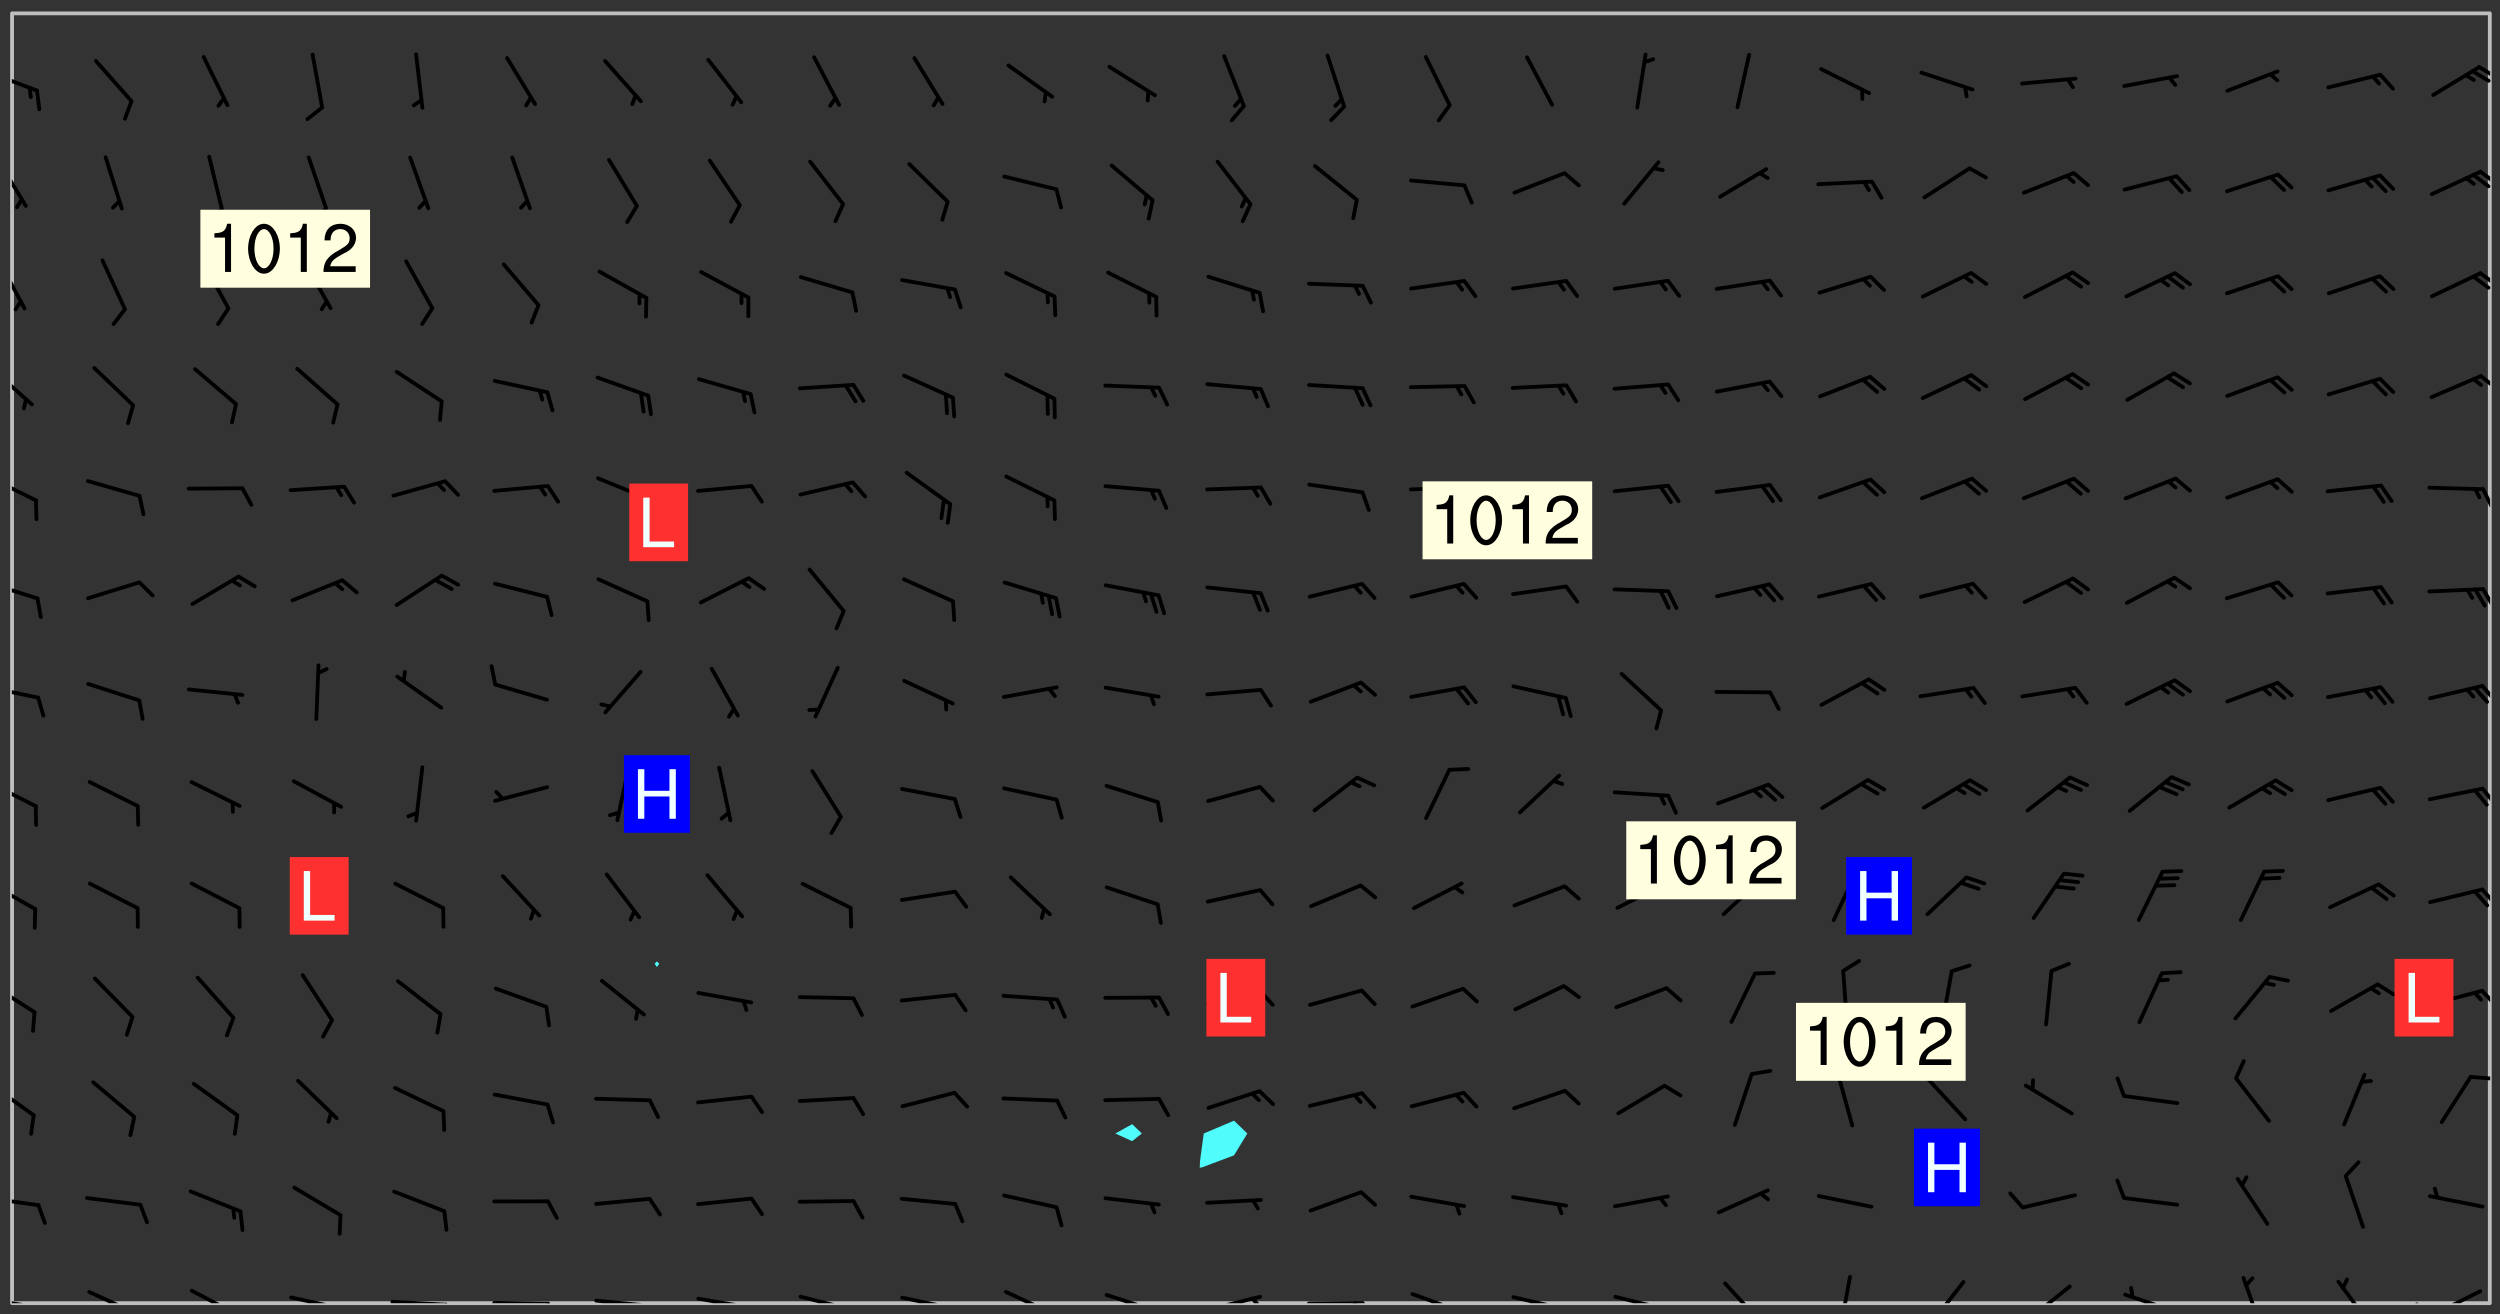 <svg xmlns="http://www.w3.org/2000/svg" role="img" xmlns:xlink="http://www.w3.org/1999/xlink" viewBox="142.45 309.95 326.84 171.84"><rect x="142.45" y="309.95" width="326.84" height="171.84" fill="#333333" stroke="none"/><defs><clipPath id="clip2"><path d="M 144 311.672 L 145 311.672 L 145 480.328 L 144 480.328 Z M 144 311.672"/></clipPath><clipPath id="clip3"><path d="M 144 311.672 L 468 311.672 L 468 480.328 L 144 480.328 Z M 144 311.672"/></clipPath><clipPath id="clip4"><path d="M 467 311.672 L 468 311.672 L 468 480.328 L 467 480.328 Z M 467 311.672"/></clipPath><clipPath id="clip5"><path d="M 144 479 L 148 479 L 148 480.328 L 144 480.328 Z M 144 479"/></clipPath><clipPath id="clip6"><path d="M 147 480 L 149 480 L 149 480.328 L 147 480.328 Z M 147 480"/></clipPath><clipPath id="clip7"><path d="M 153 478 L 161 478 L 161 480.328 L 153 480.328 Z M 153 478"/></clipPath><clipPath id="clip8"><path d="M 167 478 L 174 478 L 174 480.328 L 167 480.328 Z M 167 478"/></clipPath><clipPath id="clip9"><path d="M 180 479 L 188 479 L 188 480.328 L 180 480.328 Z M 180 479"/></clipPath><clipPath id="clip10"><path d="M 187 480 L 189 480 L 189 480.328 L 187 480.328 Z M 187 480"/></clipPath><clipPath id="clip11"><path d="M 193 479 L 202 479 L 202 480.328 L 193 480.328 Z M 193 479"/></clipPath><clipPath id="clip12"><path d="M 200 480 L 203 480 L 203 480.328 L 200 480.328 Z M 200 480"/></clipPath><clipPath id="clip13"><path d="M 206 480 L 215 480 L 215 480.328 L 206 480.328 Z M 206 480"/></clipPath><clipPath id="clip14"><path d="M 213 480 L 216 480 L 216 480.328 L 213 480.328 Z M 213 480"/></clipPath><clipPath id="clip15"><path d="M 220 479 L 228 479 L 228 480.328 L 220 480.328 Z M 220 479"/></clipPath><clipPath id="clip16"><path d="M 227 480 L 229 480 L 229 480.328 L 227 480.328 Z M 227 480"/></clipPath><clipPath id="clip17"><path d="M 233 479 L 241 479 L 241 480.328 L 233 480.328 Z M 233 479"/></clipPath><clipPath id="clip18"><path d="M 240 480 L 242 480 L 242 480.328 L 240 480.328 Z M 240 480"/></clipPath><clipPath id="clip19"><path d="M 246 479 L 255 479 L 255 480.328 L 246 480.328 Z M 246 479"/></clipPath><clipPath id="clip20"><path d="M 252 480 L 254 480 L 254 480.328 L 252 480.328 Z M 252 480"/></clipPath><clipPath id="clip21"><path d="M 260 479 L 268 479 L 268 480.328 L 260 480.328 Z M 260 479"/></clipPath><clipPath id="clip22"><path d="M 266 480 L 267 480 L 267 480.328 L 266 480.328 Z M 266 480"/></clipPath><clipPath id="clip23"><path d="M 273 478 L 281 478 L 281 480.328 L 273 480.328 Z M 273 478"/></clipPath><clipPath id="clip24"><path d="M 286 478 L 295 478 L 295 480.328 L 286 480.328 Z M 286 478"/></clipPath><clipPath id="clip25"><path d="M 292 480 L 294 480 L 294 480.328 L 292 480.328 Z M 292 480"/></clipPath><clipPath id="clip26"><path d="M 300 479 L 308 479 L 308 480.328 L 300 480.328 Z M 300 479"/></clipPath><clipPath id="clip27"><path d="M 305 479 L 308 479 L 308 480.328 L 305 480.328 Z M 305 479"/></clipPath><clipPath id="clip28"><path d="M 313 480 L 321 480 L 321 480.328 L 313 480.328 Z M 313 480"/></clipPath><clipPath id="clip29"><path d="M 319 480 L 321 480 L 321 480.328 L 319 480.328 Z M 319 480"/></clipPath><clipPath id="clip30"><path d="M 326 478 L 334 478 L 334 480.328 L 326 480.328 Z M 326 478"/></clipPath><clipPath id="clip31"><path d="M 332 480 L 334 480 L 334 480.328 L 332 480.328 Z M 332 480"/></clipPath><clipPath id="clip32"><path d="M 340 479 L 348 479 L 348 480.328 L 340 480.328 Z M 340 479"/></clipPath><clipPath id="clip33"><path d="M 345 480 L 347 480 L 347 480.328 L 345 480.328 Z M 345 480"/></clipPath><clipPath id="clip34"><path d="M 353 479 L 361 479 L 361 480.328 L 353 480.328 Z M 353 479"/></clipPath><clipPath id="clip35"><path d="M 359 480 L 361 480 L 361 480.328 L 359 480.328 Z M 359 480"/></clipPath><clipPath id="clip36"><path d="M 367 477 L 373 477 L 373 480.328 L 367 480.328 Z M 367 477"/></clipPath><clipPath id="clip37"><path d="M 382 476 L 385 476 L 385 480.328 L 382 480.328 Z M 382 476"/></clipPath><clipPath id="clip38"><path d="M 394 477 L 400 477 L 400 480.328 L 394 480.328 Z M 394 477"/></clipPath><clipPath id="clip39"><path d="M 407 477 L 414 477 L 414 480.328 L 407 480.328 Z M 407 477"/></clipPath><clipPath id="clip40"><path d="M 420 478 L 428 478 L 428 480.328 L 420 480.328 Z M 420 478"/></clipPath><clipPath id="clip41"><path d="M 435 476 L 439 476 L 439 480.328 L 435 480.328 Z M 435 476"/></clipPath><clipPath id="clip42"><path d="M 447 477 L 453 477 L 453 480.328 L 447 480.328 Z M 447 477"/></clipPath><clipPath id="clip43"><path d="M 460 478 L 467 478 L 467 480.328 L 460 480.328 Z M 460 478"/></clipPath><clipPath id="clip44"><path d="M 458 480 L 461 480 L 461 480.328 L 458 480.328 Z M 458 480"/></clipPath><clipPath id="clip45"><path d="M 144 466 L 148 466 L 148 468 L 144 468 Z M 144 466"/></clipPath><clipPath id="clip46"><path d="M 144 451 L 148 451 L 148 457 L 144 457 Z M 144 451"/></clipPath><clipPath id="clip47"><path d="M 465 450 L 468 450 L 468 452 L 465 452 Z M 465 450"/></clipPath><clipPath id="clip48"><path d="M 144 438 L 148 438 L 148 443 L 144 443 Z M 144 438"/></clipPath><clipPath id="clip49"><path d="M 466 439 L 468 439 L 468 442 L 466 442 Z M 466 439"/></clipPath><clipPath id="clip50"><path d="M 144 425 L 148 425 L 148 430 L 144 430 Z M 144 425"/></clipPath><clipPath id="clip51"><path d="M 466 425 L 468 425 L 468 429 L 466 429 Z M 466 425"/></clipPath><clipPath id="clip52"><path d="M 144 411 L 148 411 L 148 416 L 144 416 Z M 144 411"/></clipPath><clipPath id="clip53"><path d="M 466 412 L 468 412 L 468 416 L 466 416 Z M 466 412"/></clipPath><clipPath id="clip54"><path d="M 144 399 L 148 399 L 148 402 L 144 402 Z M 144 399"/></clipPath><clipPath id="clip55"><path d="M 466 399 L 468 399 L 468 402 L 466 402 Z M 466 399"/></clipPath><clipPath id="clip56"><path d="M 144 385 L 148 385 L 148 389 L 144 389 Z M 144 385"/></clipPath><clipPath id="clip57"><path d="M 466 386 L 468 386 L 468 390 L 466 390 Z M 466 386"/></clipPath><clipPath id="clip58"><path d="M 144 371 L 148 371 L 148 376 L 144 376 Z M 144 371"/></clipPath><clipPath id="clip59"><path d="M 466 373 L 468 373 L 468 377 L 466 377 Z M 466 373"/></clipPath><clipPath id="clip60"><path d="M 144 357 L 147 357 L 147 364 L 144 364 Z M 144 357"/></clipPath><clipPath id="clip61"><path d="M 466 358 L 468 358 L 468 361 L 466 361 Z M 466 358"/></clipPath><clipPath id="clip62"><path d="M 144 343 L 146 343 L 146 351 L 144 351 Z M 144 343"/></clipPath><clipPath id="clip63"><path d="M 466 345 L 468 345 L 468 348 L 466 348 Z M 466 345"/></clipPath><clipPath id="clip64"><path d="M 465 345 L 468 345 L 468 348 L 465 348 Z M 465 345"/></clipPath><clipPath id="clip65"><path d="M 144 330 L 147 330 L 147 338 L 144 338 Z M 144 330"/></clipPath><clipPath id="clip66"><path d="M 466 332 L 468 332 L 468 335 L 466 335 Z M 466 332"/></clipPath><clipPath id="clip67"><path d="M 465 332 L 468 332 L 468 335 L 465 335 Z M 465 332"/></clipPath><clipPath id="clip68"><path d="M 144 319 L 148 319 L 148 323 L 144 323 Z M 144 319"/></clipPath><clipPath id="clip69"><path d="M 466 318 L 468 318 L 468 321 L 466 321 Z M 466 318"/></clipPath><clipPath id="clip70"><path d="M 465 319 L 468 319 L 468 321 L 465 321 Z M 465 319"/></clipPath><g id="surface318" clip-path="url(#clip1)"><path fill="#fff" fill-opacity="0" fill-rule="evenodd" d="M 0 0 L 1000 0 L 1000 1000 L 0 1000 Z M 0 0"/><path fill="#d3d3d3" fill-opacity="0" fill-rule="evenodd" d="M162.152 355.867L161.918 356.16 161.977 356.395 162.094 356.566 162.27 356.801 162.562 357.148 162.676 357.207 162.793 357.035 162.852 356.801 163.027 356.625 163.492 356.449 164.191 356.449 164.426 356.742 164.715 357.559 164.773 357.734 164.949 357.965 165.301 358.199 166 358.898 166.172 359.074 166.406 359.422 166.641 359.832 166.93 360.414 167.34 360.879 167.57 361.113 167.805 361.289 167.922 361.52 168.098 361.812 168.27 362.977 168.27 363.211 168.328 363.5 168.387 363.617 168.504 363.734 168.852 364.145 168.969 364.316 169.145 364.492 169.32 364.727 169.438 364.898 169.609 365.25 169.668 365.484 169.902 365.891 170.137 365.832 169.961 366.008 169.902 366.938 169.32 366.938 169.086 366.824 168.738 366.938 168.621 367.055 168.562 367.348 168.504 367.523 168.387 367.695 167.922 367.988 167.863 368.223 167.805 368.336 167.805 368.98 167.863 369.152 167.863 369.562 167.922 369.621 167.922 370.027 167.98 370.434 168.098 370.609 168.156 370.668 168.387 371.309 168.328 371.602 168.328 372.301 168.27 372.883 168.27 373.117 168.211 373.348 168.156 373.699 168.156 375.621 168.211 375.738 168.637 375.738 168.27 375.855 168.246 376.207 169.137 377.375 170.879 377.914 172.219 378.273 172.219 378.812 172.309 379.621 172.844 380.336 174.363 380.605 175.254 380.52 175.344 381.684 175.879 381.863 177.039 381.684 179.094 380.699 180.254 380.336 182.133 380.16 183.828 379.98 183.648 380.699 182.133 380.785 180.883 380.875 180.078 381.145 179.004 381.953 179.273 382.672 179.809 383.57 179.629 384.195 179.363 385.004 179.629 386.082 180.254 386.98 181.059 387.16 182.309 386.98 182.043 387.703 182.141 388.207 182.195 388.5 182.195 388.672 182.254 388.965 182.254 389.371 182.43 389.488 182.781 389.605 183.188 389.605 183.48 389.43 183.594 389.312 183.652 389.195 183.77 388.965 183.828 388.789 184.18 388.324 184.41 388.148 184.586 388.09 184.762 388.148 184.82 388.324 184.938 389.312 184.992 389.781 185.051 389.953 185.168 390.188 185.344 390.246 186.16 390.305 186.449 390.305 186.566 390.539 186.625 390.945 186.684 391.297 186.684 392.402 186.801 392.695 186.918 393.043 187.207 393.742 187.383 394.094 187.965 394.848 188.316 395.023 188.488 395.082 188.957 395.316 189.598 395.781 189.945 396.016 190.238 396.191 190.531 396.246 190.762 396.309 191.578 396.656 191.871 396.832 191.984 397.004 192.336 397.355 192.453 397.531 192.977 398.172 192.977 398.461 193.035 398.812 193.035 399.16 193.094 399.512 193.152 399.801 193.27 399.859 193.441 399.918 193.617 399.918 194.199 400.152 194.375 400.27 194.551 400.559 194.727 400.793 194.84 401.027 195.133 401.258 195.25 401.375 195.25 401.785 195.309 401.84 195.598 402.074 195.832 402.191 195.891 402.309 196.008 402.48 196.066 402.598 196.297 402.832 196.355 403.008 196.59 403.066 196.707 403.125 196.59 403.238 196.531 403.355 196.531 403.473 196.414 403.766 196.297 404.055 196.297 404.637 196.473 404.754 196.59 404.812 196.648 404.93 196.766 405.047 196.879 405.105 197.055 405.453 197.113 405.805 197.172 406.211 197.172 406.387 197.113 406.562 196.996 407.262 196.996 407.434 197.113 407.609 197.406 407.902 197.812 407.902 197.988 408.02 198.105 408.191 198.223 408.484 198.223 408.719 197.695 408.719 197.465 408.484 197.23 408.484 197.055 408.543 196.996 409.242 197.055 409.59 197.172 409.766 197.348 410.176 197.465 410.406 197.754 410.875 197.93 410.93 198.453 410.93 198.688 410.988 199.445 411.629 199.504 411.922 199.504 412.156 199.562 412.215 199.793 412.562 199.793 412.914 199.676 413.086 199.676 413.379 199.969 413.668 200.262 413.844 200.434 413.902 200.727 414.078 201.02 414.195 201.602 414.602 201.891 414.836 202.184 415.012 202.402 415.172 202.418 415.184 202.648 415.359 203.289 415.883 203.465 416.117 203.582 416.293 203.758 416.469 203.871 416.641 203.871 417.281 203.988 417.457 204.457 417.574 205.039 417.691 205.273 417.75 205.504 417.863 205.797 417.98 205.91 418.039 206.496 418.391 206.785 418.562 206.961 418.625 207.137 418.68 207.312 418.738 208.012 419.09 208.301 419.266 208.535 419.32 208.824 419.496 209.059 419.613 209.699 420.02 209.992 420.137 210.164 420.195 210.398 420.254 210.809 420.312 211.039 420.371 211.273 420.488 211.332 420.66 210.922 420.836 211.391 420.895 211.449 421.188 211.562 421.422 211.738 421.477 211.973 421.535 212.148 421.594 212.555 421.711 213.195 421.945 213.312 422.117 213.371 422.352 213.371 422.527 213.312 422.645 213.254 423.051 213.488 423.285 213.605 423.344 213.953 423.461 214.594 423.691 214.77 423.809 215.059 423.926 215.234 424.102 215.469 424.566 216.051 425.672 216.227 425.848 216.574 426.023 216.75 426.141 217.102 426.258 218.148 426.781 218.383 426.84 218.848 426.953 219.141 427.012 219.605 427.188 220.363 427.77 220.598 428.004 220.945 428.469 221.121 428.645 221.41 428.879 222.227 429.578 222.52 429.754 222.809 430.043 223.102 430.219 223.395 430.508 224.09 431.148 224.266 431.324 224.559 431.559 224.848 431.793 225.316 432.082 225.957 432.664 226.305 432.898 226.539 433.191 226.887 433.539 227.238 434.004 228.172 434.996 228.52 435.402 228.637 435.578 228.871 435.637 228.984 435.754 229.629 435.93 229.859 436.043 230.094 436.102 230.387 436.277 230.617 436.395 231.551 437.094 231.957 437.5 232.191 437.676 232.598 437.852 232.832 437.969 233.648 438.316 233.996 438.551 234.23 438.668 234.523 438.957 234.754 439.074 235.512 439.426 235.863 439.598 236.094 439.656 236.387 439.773 236.621 439.832 237.492 440.008 238.309 440.008 238.777 440.238 238.949 440.297 239.824 440.996 240.289 441.113 240.582 441.172 240.758 441.23 240.988 441.289 241.457 441.348 241.805 441.406 242.156 441.465 242.562 441.523 242.855 441.523 243.027 441.582 243.027 441.812 243.203 441.988 243.496 441.988 243.844 442.047 244.195 442.105 244.895 442.223 245.535 442.223 246 441.988 246.293 441.812 246.465 441.695 246.875 441.523 247.164 441.348 248.098 440.883 248.566 440.59 249.09 440.297 249.555 440.125 250.02 439.949 251.07 439.484 251.359 439.367 251.77 439.25 252.059 439.133 252.586 438.957 254.102 438.258 254.684 437.91 254.973 437.852 255.266 437.793 255.613 437.676 256.488 437.445 256.84 437.328 256.953 437.328 257.188 437.27 258.062 437.035 258.297 436.977 259.109 436.977 259.461 436.918 260.277 436.801 260.449 436.742 260.801 436.688 261.094 436.629 261.324 436.57 262.141 436.395 262.316 436.336 262.664 436.336 262.898 436.277 263.363 436.16 264.121 435.988 264.355 435.93 264.703 435.93 265.113 435.812 265.402 435.754 266.688 435.695 266.977 435.695 267.387 435.637 267.617 435.578 267.793 435.578 268.668 435.461 269.074 435.461 269.484 435.344 269.832 435.344 270.184 435.23 271.055 435.172 272.805 435.172 273.852 435.461 274.262 435.578 274.551 435.695 274.902 435.812 275.191 435.93 276.242 436.102 276.531 436.16 276.824 436.16 277.117 436.219 277.289 436.277 277.699 436.336 277.871 436.395 277.988 436.453 278.105 436.453 278.223 436.512 278.574 436.57 278.688 436.57 279.098 436.637 281.02 437.031 282.945 437.426 284.465 437.875 286.16 438.594 288.305 439.398 289.91 438.68 291.34 437.875 292.5 436.797 293.75 436.348 296.785 435.629 298.66 435.27 300.805 433.922 303.039 432.668 305.539 431.41 307.234 430.961 309.02 430.781 310.18 430.512 310.805 431.051 312.145 430.781 312.859 429.793 313.844 428.449 314.289 428.27 315.094 427.91 316.969 427.371 318.754 426.922 320.004 426.652 321.164 426.562 322.863 426.473 324.824 426.203 326.074 426.113 326.613 426.113 327.238 426.023 328.129 426.023 330.273 425.844 332.684 425.664 335.273 425.574 336.969 425.754 338.578 425.844 340.008 426.203 341.168 426.922 343.043 427.91 344.203 429.438 344.469 430.152 345.098 430.242 345.453 431.141 345.988 431.68 346.523 433.207 347.598 433.566 348.133 433.566 347.328 434.102 347.418 435.809 348.133 438.504 349.023 439.309 349.918 440.297 350.633 441.555 352.418 442.094 353.938 441.914 354.293 443.258 355.902 442.453 356.883 441.914 357.152 442.184 357.469 441.969 357.688 441.824 358.488 442.273 358.938 441.914 359.293 441.914 359.828 441.645 360.367 440.926 360.902 440.656 361.527 439.668 362.688 440.117 363.527 440.488 364.922 441.105 366.617 440.926 368.223 440.926 370.008 441.016 370.188 439.309 370.723 437.965 371.527 438.234 372.02 439.082 372.422 439.488 372.332 440.027 372.332 440.387 373.047 440.836 373.758 440.566 375.188 440.566 375.547 441.555 375.992 442.812 376.707 444.156 377.957 444.785 379.652 445.414 380.367 445.234 380.547 444.695 381.527 444.605 381.977 444.965 382.062 446.223 381.797 446.852 381.262 447.031 381.262 447.57 381.977 448.555 382.242 449.094 383.227 450.082 384.027 451.16 383.762 451.52 383.672 452.418 383.047 454.75 382.691 456.816 382.602 458.609 382.422 459.328 382.332 459.867 382.332 461.305 381.352 463.188 380.992 464.895 380.457 465.793 379.652 466.961 379.387 467.5 381.441 468.754 381.527 469.113 381.172 469.652 381.082 469.473 381.082 470.281 381.172 471.719 380.727 472.434 379.652 472.527 379.387 473.242 379.922 474.141 380.727 474.859 381.887 475.668 383.227 475.938 383.672 476.297 383.316 476.746 381.527 476.656 380.277 476.207 379.562 475.488 378.938 475.398 378.762 478.988 378.574 480.297 467.934 480.297 467.934 311.703 412.664 311.703 412.664 360.785 413.426 360.91 416.715 361.453 418.738 364.289 418.738 367.043 421.09 367.375 423.438 367.707 427.488 367.707 426.109 371.867 424.086 372.574 422.062 373.277 421.52 373.621 418.926 375.238 418.738 375.355 416.715 373.277 415.984 370.535 413.312 368.457 411.938 364.957 411.871 364.875 409.914 362.203 412.664 360.785 412.664 311.703 294.422 311.703 294.422 403.117 294.539 403.148 294.672 403.16 294.746 403.234 294.852 403.281 294.941 403.34 295.027 403.398 295.117 403.457 295.414 403.754 295.473 403.844 295.504 403.961 295.531 404.078 295.547 404.215 295.516 404.332 295.457 404.422 295.398 404.508 295.355 404.613 295.309 404.715 295.281 404.836 295.281 404.98 295.457 405.25 295.605 405.398 295.68 405.484 295.754 405.559 295.797 405.664 295.859 405.754 295.918 405.84 295.961 405.945 296.02 406.035 296.066 406.137 296.109 406.242 296.168 406.328 296.285 406.508 296.359 406.582 296.422 406.668 296.48 406.758 296.523 406.863 296.582 406.953 296.641 407.039 296.703 407.129 296.762 407.219 296.805 407.32 296.922 407.5 296.996 407.574 297.055 407.66 297.129 407.734 297.219 407.793 297.324 407.84 297.473 407.84 297.605 407.824 297.738 407.84 297.84 407.793 297.914 407.719 297.961 407.617 297.945 407.484 297.945 407.336 297.898 407.23 297.871 407.113 297.824 407.012 297.797 406.891 297.754 406.789 297.691 406.699 297.648 406.598 297.605 406.492 297.574 406.375 297.559 406.242 297.547 406.105 297.633 406.047 297.691 405.961 297.812 405.93 297.855 406.035 297.871 406.168 297.871 406.285 297.93 406.387 297.988 406.477 298.078 406.535 298.227 406.684 298.285 406.773 298.328 406.879 298.316 406.98 298.402 407.039 298.508 407.086 298.594 407.145 298.684 407.203 298.758 407.277 298.641 407.305 298.535 407.352 298.449 407.41 298.375 407.484 298.316 407.574 298.254 407.66 298.227 407.781 298.18 407.883 298.137 407.988 298.105 408.105 298.094 408.238 298.078 408.371 298.078 408.52 298.105 408.637 298.152 408.742 298.195 408.844 298.254 408.934 298.328 409.008 298.418 409.066 298.492 409.141 298.582 409.199 298.641 409.289 298.684 409.395 298.73 409.496 298.848 409.527 298.98 409.543 299.129 409.543 299.246 409.512 299.352 409.555 299.395 409.66 299.441 409.762 299.469 409.883 299.5 410 299.527 410.117 299.559 410.238 299.586 410.355 299.691 410.398 299.793 410.445 299.926 410.43 300.074 410.578 300.137 410.664 300.211 410.738 300.281 410.812 300.371 410.875 300.477 410.918 300.578 410.961 300.695 410.992 300.832 411.008 300.949 410.977 301.023 410.902 301.051 410.785 301.039 410.652 301.008 410.531 300.98 410.414 301.023 410.309 301.141 410.309 301.23 410.371 301.348 410.398 301.496 410.398 301.629 410.414 301.777 410.414 301.91 410.43 302.043 410.414 302.191 410.414 302.324 410.398 302.457 410.387 302.594 410.398 302.711 410.371 302.844 410.355 303.035 410.297 302.977 410.473 302.961 410.605 302.934 410.727 302.918 410.859 302.859 410.945 302.727 410.961 302.621 411.008 302.516 411.051 302.398 411.082 302.281 411.109 302.016 411.141 301.867 411.141 301.734 411.156 301.66 411.23 301.719 411.316 301.867 411.465 301.984 411.645 302.059 411.715 302.148 411.777 302.238 411.836 302.324 411.895 302.414 411.953 302.516 411.996 302.621 412.059 302.727 412.102 302.812 412.16 302.918 412.207 303.02 412.25 303.199 412.367 303.258 412.457 303.215 412.559 303.168 412.664 303.184 412.797 303.406 413.02 303.465 413.109 303.508 413.211 303.539 413.332 303.582 413.434 303.598 413.566 303.629 413.684 303.641 413.82 303.672 413.938 303.82 414.086 303.922 414.129 304.027 414.172 304.145 414.203 304.277 414.219 304.414 414.234 304.531 414.234 304.648 414.203 304.738 414.145 304.781 414.039 304.828 413.938 304.871 413.832 304.902 413.715 304.914 413.582 304.914 413.434 304.902 413.301 304.887 413.168 304.855 413.051 304.812 412.945 304.766 412.84 304.723 412.738 304.68 412.633 304.664 412.5 304.68 412.367 304.707 412.25 304.738 412.133 304.766 412.012 304.812 411.91 304.902 411.852 304.988 411.789 305.062 411.715 305.152 411.656 305.375 411.434 305.434 411.348 305.508 411.273 305.625 411.094 305.684 411.008 305.684 410.859 305.609 410.785 305.508 410.738 305.402 410.695 305.301 410.652 305.242 410.562 305.195 410.457 305.168 410.34 305.258 410.281 305.375 410.25 305.477 410.207 305.656 410.09 305.805 409.941 305.816 409.809 305.805 409.703 305.715 409.645 305.582 409.66 305.434 409.66 305.301 409.676 305.168 409.66 305.047 409.629 304.961 409.57 304.887 409.496 304.828 409.406 304.766 409.32 304.648 409.141 304.59 409.055 304.621 408.934 304.707 408.875 304.828 408.844 304.887 408.758 304.887 408.637 304.855 408.52 304.797 408.43 304.738 408.344 304.691 408.238 304.664 408.121 304.648 407.988 304.707 407.898 304.781 407.824 304.871 407.766 304.988 407.586 305.062 407.512 305.121 407.426 305.27 407.277 305.391 407.246 305.523 407.23 305.656 407.246 305.73 407.32 305.773 407.426 305.789 407.559 305.758 407.676 305.641 407.707 305.508 407.719 305.359 407.867 305.316 407.973 305.27 408.074 305.242 408.195 305.211 408.312 305.211 408.461 305.242 408.578 305.285 408.684 305.344 408.773 305.418 408.844 305.492 408.918 305.609 408.949 305.73 408.977 305.848 408.949 305.98 408.934 306.098 408.934 306.188 408.992 306.262 409.066 306.309 409.172 306.367 409.258 306.469 409.305 306.602 409.32 306.707 409.363 306.793 409.422 306.781 409.527 306.707 409.602 306.527 409.719 306.469 409.809 306.379 409.867 306.309 409.941 306.234 410.016 306.172 410.105 306.145 410.223 306.129 410.355 306.145 410.488 306.129 410.621 306.129 410.77 306.145 410.902 306.172 411.02 306.203 411.141 306.277 411.215 306.367 411.273 306.453 411.332 306.543 411.391 306.66 411.422 306.66 411.508 306.559 411.555 306.469 411.613 306.203 411.645 306.086 411.672 305.938 411.672 305.832 411.715 305.73 411.762 305.672 411.852 305.609 412.086 305.598 412.219 305.566 412.34 305.551 412.473 305.551 412.766 305.539 412.898 305.551 413.035 305.566 413.168 305.699 413.184 305.832 413.195 305.953 413.227 306.039 413.285 306.113 413.359 306.16 413.465 306.203 413.566 306.219 413.699 306.219 414.145 306.203 414.277 306.203 414.723 306.234 414.988 306.262 415.105 306.277 415.238 306.309 415.355 306.395 415.566 306.426 415.832 306.426 415.98 306.395 416.098 306.367 416.215 306.336 416.336 306.309 416.453 306.277 416.57 306.246 416.691 306.234 416.824 306.219 416.957 306.309 417.016 306.426 416.984 306.527 417 306.574 417.105 306.543 417.371 306.543 417.812 306.5 417.918 306.453 418.023 306.41 418.125 306.367 418.23 306.309 418.316 306.277 418.438 306.234 418.555 306.203 418.672 306.188 418.805 306.203 418.938 306.262 419.027 306.367 419.074 306.453 419.133 306.512 419.219 306.5 419.355 306.469 419.473 306.426 419.574 306.426 420.02 306.41 420.152 306.41 420.301 306.379 420.418 306.336 420.523 306.309 420.641 306.262 420.746 306.219 420.848 306.188 420.969 306.16 421.086 306.129 421.219 306.098 421.336 306.07 421.453 306.027 421.559 305.996 421.676 305.965 421.797 305.953 421.93 305.938 422.062 305.938 422.359 305.965 422.477 305.965 422.625 306.012 423.023 306.039 423.141 306.098 423.23 306.219 423.262 306.367 423.262 306.5 423.246 306.559 423.336 306.559 423.453 306.5 423.543 306.41 423.602 306.309 423.645 306.203 423.691 306.113 423.75 306.027 423.809 305.891 423.824 305.773 423.793 305.641 423.777 305.539 423.824 305.477 423.91 305.465 424.047 305.449 424.18 305.418 424.297 305.391 424.414 305.375 424.547 305.344 424.668 305.344 424.965 305.359 425.098 305.391 425.215 305.391 425.363 305.402 425.496 305.402 425.645 305.375 425.762 305.328 425.863 305.301 425.984 305.27 426.102 305.211 426.191 305.137 426.266 305.035 426.309 304.93 426.355 304.812 426.383 304.691 426.414 304.59 426.367 304.648 426.281 304.754 426.234 304.781 426.117 304.812 426 304.84 425.879 304.871 425.762 304.871 425.613 304.887 425.48 304.855 425.363 304.812 425.258 304.707 425.273 304.633 425.348 304.531 425.391 304.441 425.453 304.367 425.527 304.324 425.629 304.309 425.762 304.277 425.879 304.25 426 304.219 426.117 304.191 426.234 304.16 426.355 304.133 426.473 304.102 426.59 304.059 426.695 303.969 426.754 303.879 426.754 303.762 426.723 303.73 426.637 303.746 426.5 303.715 426.383 303.715 426.234 303.703 426.102 303.703 425.953 303.641 425.719 303.613 425.598 303.57 425.496 303.523 425.391 303.465 425.305 303.406 425.215 303.363 425.109 303.301 425.023 303.152 424.875 303.082 424.801 302.977 424.754 302.871 424.711 302.77 424.668 302.473 424.371 302.383 424.297 302.297 424.238 302.191 424.195 302.102 424.133 302.016 424.074 301.91 424.031 301.82 423.973 301.734 423.91 301.66 423.84 301.555 423.793 301.469 423.734 301.363 423.691 301.273 423.629 301.172 423.586 301.066 423.543 300.98 423.484 300.875 423.438 300.77 423.395 300.668 423.348 300.578 423.289 300.477 423.246 300.371 423.203 300.281 423.141 300.164 423.113 300.031 423.098 299.898 423.113 299.75 423.113 299.617 423.129 299.5 423.098 299.41 423.039 299.336 422.965 299.246 422.906 299.145 422.859 298.996 422.859 298.875 422.832 298.773 422.789 298.699 422.715 298.582 422.535 298.492 422.477 298.391 422.434 298.301 422.371 298.195 422.328 298.105 422.27 298.02 422.211 297.914 422.164 297.855 422.078 297.797 421.988 297.754 421.883 297.707 421.781 297.633 421.707 297.547 421.648 297.473 421.574 297.383 421.516 297.16 421.293 297.117 421.188 297.086 420.922 297.191 420.879 297.336 420.879 297.441 420.922 297.516 420.996 297.605 421.055 297.691 421.113 297.797 421.16 297.887 421.219 298.035 421.367 298.105 421.441 298.254 421.59 298.316 421.676 298.391 421.75 298.477 421.809 298.551 421.883 298.641 421.945 298.73 422.004 298.816 422.062 299.086 422.238 299.188 422.285 299.293 422.328 299.395 422.371 299.441 422.297 299.5 422.211 299.574 422.137 299.645 422.062 299.75 422.105 299.824 422.18 299.883 422.27 299.926 422.371 299.973 422.477 300.016 422.582 300.137 422.609 300.254 422.582 300.328 422.492 300.371 422.387 300.43 422.297 300.504 422.223 300.609 422.18 300.727 422.152 300.859 422.164 300.949 422.223 301.098 422.371 301.156 422.461 301.199 422.566 301.246 422.668 301.289 422.773 301.332 422.875 301.438 422.922 301.543 422.965 301.676 422.98 301.762 422.922 301.82 422.832 301.895 422.758 302 422.715 302.117 422.742 302.223 422.789 302.324 422.832 302.43 422.875 302.531 422.922 302.711 423.039 302.711 423.156 302.695 423.289 302.711 423.422 302.727 423.559 302.785 423.645 302.887 423.691 303.008 423.719 303.125 423.75 303.273 423.75 303.391 423.719 303.449 423.629 303.629 423.512 303.688 423.422 303.762 423.348 303.82 423.262 303.938 423.082 304.117 422.965 304.234 422.996 304.324 423.055 304.367 423.129 304.352 423.262 304.352 423.379 304.441 423.438 304.59 423.438 304.723 423.422 304.855 423.41 305.121 423.379 305.227 423.336 305.344 423.305 305.465 423.277 305.539 423.203 305.609 423.129 305.672 423.039 305.656 422.934 305.609 422.832 305.508 422.789 305.402 422.773 305.285 422.801 305.02 422.832 304.871 422.832 304.797 422.758 304.707 422.699 304.59 422.668 304.473 422.641 304.34 422.625 304.191 422.625 304.059 422.641 303.762 422.641 303.656 422.594 303.508 422.445 303.465 422.344 303.406 422.254 303.629 422.031 303.715 421.973 303.82 421.93 303.938 421.898 304.07 421.883 304.203 421.898 304.34 421.914 304.441 421.957 304.574 421.945 304.664 421.883 304.766 421.84 304.828 421.75 304.781 421.648 304.691 421.59 304.574 421.559 304.473 421.516 304.414 421.426 304.352 421.336 304.352 421.219 304.367 421.086 304.473 421.039 304.547 420.969 304.547 420.848 304.457 420.789 304.426 420.672 304.516 420.613 304.59 420.539 304.633 420.434 304.691 420.344 304.738 420.242 304.754 420.109 304.754 419.961 304.707 419.855 304.664 419.754 304.574 419.695 304.441 419.68 304.34 419.637 304.203 419.621 304.086 419.59 303.641 419.59 303.508 419.574 303.375 419.562 303.242 419.547 303.125 419.516 302.977 419.516 302.844 419.5 302.711 419.488 302.445 419.457 302.324 419.414 302.238 419.355 302.164 419.281 302.164 419.133 302.176 419 302.281 418.953 302.383 418.91 302.516 418.895 302.668 418.895 302.801 418.879 303.094 418.879 303.215 418.91 303.316 418.953 303.406 419.012 303.641 419.074 303.762 419.027 303.852 418.969 303.953 418.926 304.086 418.91 304.191 418.953 304.293 419 304.426 419.012 304.547 418.984 304.691 418.984 304.812 418.953 304.93 418.926 305.035 418.879 305.109 418.805 305.195 418.746 305.344 418.598 305.402 418.512 305.449 418.406 305.477 418.289 305.492 418.184 305.391 418.141 305.301 418.082 305.184 418.051 305.078 418.008 304.988 417.945 304.914 417.859 304.84 417.785 304.738 417.742 304.633 417.695 304.531 417.652 304.473 417.562 304.426 417.461 304.34 417.25 304.277 417.164 304.219 417.074 304.145 417 304.059 416.941 303.789 416.941 303.672 416.973 303.582 417.031 303.48 417.074 303.348 417.09 303.242 417.074 303.215 416.957 303.152 416.867 303.035 416.836 302.934 416.793 302.785 416.645 302.754 416.527 302.738 416.422 302.812 416.348 302.992 416.23 303.109 416.203 303.227 416.172 303.363 416.188 303.465 416.23 303.57 416.273 303.672 416.32 303.777 416.363 303.895 416.395 304.027 416.41 304.145 416.438 304.277 416.453 304.383 416.438 304.473 416.379 304.398 416.305 304.293 416.262 304.219 416.188 304.145 416.098 303.996 415.949 303.91 415.891 303.82 415.832 303.746 415.758 303.656 415.699 303.555 415.652 303.434 415.625 303.332 415.578 303.227 415.535 303.109 415.504 303.008 415.461 302.887 415.43 302.738 415.43 302.621 415.461 302.516 415.504 302.43 415.566 302.25 415.684 302.164 415.742 302.074 415.801 301.969 415.848 301.883 415.906 301.777 415.949 301.676 415.992 301.57 416.039 301.496 416.113 301.438 416.203 301.379 416.289 301.332 416.395 301.273 416.48 301.199 416.555 301.066 416.543 300.949 416.512 300.832 416.512 300.758 416.586 300.668 416.645 300.594 416.719 300.504 416.777 300.418 416.836 300.312 416.883 300.211 416.926 300.074 416.941 299.973 416.898 299.824 416.75 299.719 416.703 299.633 416.703 299.527 416.75 299.426 416.793 299.305 416.824 299.188 416.793 299.113 416.719 299.113 416.602 299.145 416.48 299.219 416.41 299.277 416.32 299.352 416.246 299.469 416.215 299.574 416.172 299.867 416.172 300 416.156 300.137 416.141 300.238 416.098 300.328 416.039 300.43 415.992 300.52 415.934 300.652 415.922 300.742 415.98 300.875 415.992 300.965 415.934 301.051 415.875 301.156 415.832 301.246 415.773 301.332 415.711 301.422 415.652 301.57 415.504 301.629 415.418 301.688 415.328 301.793 415.285 301.926 415.27 302.043 415.297 302.164 415.328 302.223 415.27 302.281 415.18 302.312 414.914 302.34 414.797 302.445 414.809 302.578 414.824 302.68 414.781 302.77 414.723 302.828 414.633 302.902 414.559 302.961 414.469 303.008 414.367 303.02 414.234 303.008 414.102 302.961 413.996 302.812 413.848 302.754 413.758 302.695 413.672 302.652 413.566 302.652 413.121 302.668 412.988 302.668 412.84 302.68 412.707 302.621 412.648 302.531 412.707 302.43 412.664 302.25 412.547 302.164 412.488 302.102 412.398 302.043 412.309 301.969 412.234 301.883 412.176 301.762 412.207 301.66 412.219 301.555 412.266 301.469 412.324 301.363 412.367 301.215 412.516 301.125 412.574 301.039 412.633 300.949 412.695 300.844 412.738 300.711 412.754 300.711 412.633 300.816 412.59 300.934 412.559 301.008 412.488 301.051 412.383 301.051 412.234 301.023 412.117 300.875 411.969 300.742 411.953 300.594 411.953 300.477 411.984 300.371 412.027 300.27 412.07 300.18 412.133 300.062 412.16 299.988 412.086 300 411.953 299.957 411.852 299.914 411.746 299.824 411.688 299.707 411.715 299.586 411.746 299.469 411.777 299.367 411.82 299.246 411.852 299.145 411.895 299.039 411.938 298.949 411.996 298.848 412.012 298.848 411.895 298.863 411.762 298.805 411.672 298.73 411.715 298.582 411.863 298.523 411.953 298.449 412.027 298.402 412.133 298.359 412.234 298.285 412.309 298.227 412.398 298.152 412.473 298.094 412.559 298.02 412.633 297.93 412.695 297.855 412.766 297.781 412.84 297.68 412.855 297.547 412.871 297.441 412.828 297.441 412.707 297.59 412.559 297.633 412.457 297.691 412.367 297.738 412.266 297.781 412.16 297.84 412.07 297.871 411.953 297.914 411.852 297.945 411.73 297.973 411.613 298.02 411.508 298.062 411.406 298.105 411.301 298.18 411.23 298.27 411.168 298.359 411.109 298.461 411.066 298.758 411.066 299.023 411.035 299.129 410.992 299.055 410.918 298.938 410.887 298.832 410.844 298.742 410.785 298.641 410.738 298.551 410.68 298.449 410.637 298.344 410.594 298.254 410.531 298.168 410.473 298.062 410.43 297.961 410.387 297.84 410.355 297.723 410.324 297.621 410.281 297.5 410.25 297.398 410.207 297.309 410.148 297.266 410.043 297.25 409.91 297.352 409.867 297.484 409.852 297.621 409.867 297.754 409.852 297.855 409.809 297.914 409.719 297.93 409.613 297.84 409.555 297.766 409.48 297.664 409.438 297.574 409.379 297.426 409.23 297.383 409.125 297.367 408.992 297.367 408.699 297.309 408.609 297.219 408.551 297.145 408.477 297.102 408.371 297.07 408.254 297.012 408.164 296.938 408.09 296.82 408.062 296.746 407.988 296.656 407.93 296.566 407.867 296.48 407.809 296.406 407.734 296.348 407.648 296.301 407.543 296.215 407.484 296.066 407.336 295.871 407.277 295.738 407.293 295.637 407.336 295.562 407.41 295.516 407.512 295.473 407.617 295.414 407.707 295.355 407.793 295.059 408.09 294.969 408.148 294.883 408.148 294.82 408.062 294.777 407.957 294.809 407.84 294.867 407.75 294.895 407.633 294.883 407.5 294.793 407.438 294.688 407.484 294.57 407.512 294.453 407.543 294.184 407.719 294.082 407.766 293.965 407.793 293.859 407.84 293.77 407.898 293.668 407.941 293.609 407.855 293.562 407.75 293.578 407.617 293.625 407.512 293.695 407.438 293.77 407.367 293.828 407.277 293.828 407.129 293.785 407.023 293.547 407.023 293.445 407.07 293.414 407.188 293.387 407.305 293.355 407.426 293.281 407.469 293.148 407.484 293.074 407.438 293.031 407.336 292.988 407.23 292.941 407.129 292.898 407.023 292.777 407.055 292.676 407.098 292.543 407.113 292.426 407.145 292.32 407.188 292.23 407.246 292.129 407.293 292.008 407.32 291.875 407.336 291.773 407.293 291.715 407.203 291.668 407.098 291.625 406.996 291.582 406.891 291.582 406.773 291.641 406.684 291.727 406.625 291.906 406.508 292.008 406.461 292.113 406.418 292.219 406.359 292.32 406.316 292.41 406.254 292.512 406.211 292.617 406.152 292.719 406.105 292.809 406.047 292.914 406.004 293.016 405.961 293.105 405.898 293.207 405.855 293.344 405.84 293.461 405.871 293.562 405.914 293.684 405.945 293.785 405.988 293.891 406.035 293.992 406.078 294.098 406.121 294.199 406.168 294.305 406.211 294.406 406.254 294.512 406.301 294.598 406.359 294.703 406.402 294.82 406.434 294.926 406.477 295.027 406.523 295.117 406.582 295.223 406.625 295.324 406.668 295.43 406.715 295.547 406.742 295.648 406.789 295.77 406.816 295.918 406.816 296.004 406.758 296.02 406.656 296.078 406.566 296.051 406.449 295.977 406.375 295.859 406.195 295.785 406.121 295.695 406.047 295.516 405.93 295.43 405.871 295.324 405.828 295.223 405.781 294.953 405.605 294.895 405.516 294.82 405.441 294.762 405.352 294.719 405.25 294.688 405.133 294.672 404.996 294.672 404.434 294.66 404.301 294.645 404.168 294.613 404.051 294.598 403.918 294.586 403.785 294.555 403.664 294.332 403.441 294.273 403.355 294.258 403.25 294.289 403.133 294.422 403.117 294.422 311.703 172.992 311.703 172.992 313.156 172.934 313.391 172.582 314.441 172.41 314.965 172.293 315.312 172.117 315.723 172 315.895 171.766 316.188 171.535 316.246 171.184 316.246 171.066 316.305 170.836 316.711 170.836 317.004 170.953 317.18 171.184 317.41 171.301 317.645 171.941 318.402 172.234 318.867 172.41 319.102 172.641 319.453 172.875 319.801 173.516 320.617 173.691 321.082 173.863 321.492 173.98 322.188 174.156 322.656 174.273 324.055 174.332 324.52 174.332 325.395 174.449 326.441 174.449 331.223 174.391 331.688 174.039 332.969 173.863 333.492 173.75 333.902 173.398 334.832 172.934 336 172.699 336.582 172.582 336.758 172.41 337.105 172.234 337.512 171.883 338.328 171.824 338.621 171.711 338.914 171.594 339.203 171.535 339.379 171.418 340.254 171.359 340.66 171.301 340.777 171.242 340.953 171.184 341.125 170.953 341.652 170.836 341.824 170.836 342.059 170.719 342.293 170.66 342.465 170.484 343.051 170.484 343.34 170.426 343.516 170.426 343.809 170.367 343.922 170.309 344.449 170.309 344.621 170.254 344.855 170.254 347.477 170.078 348.293 169.961 348.469 169.785 348.703 169.668 348.875 169.555 349.109 168.969 350.043 168.738 350.332 168.445 350.797 168.27 351.031 167.98 351.383 167.629 352.082 167.516 352.312 167.34 352.723 167.164 352.953 166.758 353.48 165.941 354.18 165.648 354.352 165.359 354.586 165.184 354.703 165.008 354.879 164.484 355.285 163.957 355.461 163.785 355.637 163.551 355.691 162.91 355.867 162.152 355.867M174.363 386.891L173.289 387.34 173.648 388.234 174.898 387.52 175.344 386.98 174.363 386.891"/><path fill="#d3d3d3" fill-opacity="0" fill-rule="evenodd" d="M201.508 416.598L200.613 416.598 201.062 417.227 202.043 417.586 202.848 417.496 203.293 416.508 203.117 416.598 202.402 416.242 201.508 416.598M356.129 475.668L356.07 475.145 356.07 474.852 356.184 474.559 356.242 474.328 356.711 473.859 356.824 473.859 356.941 473.746 357.059 473.688 357.234 473.688 357.469 473.629 357.816 473.629 358.051 473.688 358.168 473.746 358.398 473.918 358.457 474.094 358.574 474.676 358.574 474.969 358.457 475.145 358.285 475.434 358.109 475.609 357.582 476.133 357.352 476.367 357.234 476.426 357.059 476.426 356.941 476.367 356.535 476.074 356.359 475.957 356.242 475.898 356.184 475.785 356.129 475.668M362.77 464.711L362.711 464.539 362.711 463.43 362.77 463.258 362.945 463.199 363.117 463.141 363.293 463.141 363.527 463.082 363.645 463.141 363.703 463.84 363.645 464.012 363.527 464.188 363.41 464.246 363.176 464.77 363.062 464.828 362.828 464.828 362.77 464.711M372.383 450.32L372.266 450.145 372.266 449.445 372.559 448.57 372.676 448.398 372.852 448.047 372.965 447.816 373.082 447.523 373.434 446.766 373.551 446.535 373.723 446.301 373.898 446.301 374.016 446.242 374.656 446.242 374.773 446.301 375.008 446.535 375.18 446.648 375.531 446.941 375.648 447.059 375.762 447.234 375.762 447.348 375.879 447.406 375.996 447.523 375.996 448.223 375.938 448.398 375.938 448.629 375.879 448.805 375.531 449.855 375.414 450.086 375.297 450.32 375.18 450.379 374.949 450.613 374.309 450.902 373.434 450.902 373.023 450.785 372.383 450.32"/><path fill="none" stroke="#bebebe" stroke-linecap="round" stroke-linejoin="round" stroke-miterlimit="10" stroke-width=".5" d="M 431.957 354.305 L 108.027 354.305 L 108.027 185.68 L 431.957 185.68 L 431.957 354.305" transform="matrix(1 0 0 -1 36 666)"/><g clip-path="url(#clip2)"><path fill="#fff" fill-opacity="0" fill-rule="evenodd" d="M 144 475.891 L 144 480.328 L 144.004 480.328 L 144 480.328 L 144 311.672 L 144.004 311.672 L 144 311.672 L 144 475.891"/></g><g clip-path="url(#clip3)"><path fill="#fff" fill-opacity="0" fill-rule="evenodd" d="M 144.004 480.328 L 144.004 311.672 L 228.328 311.672 L 228.328 435.637 L 228.035 435.945 L 228.328 436.383 L 228.641 435.945 L 228.328 435.637 L 228.328 311.672 L 290.465 311.672 L 290.465 456.918 L 288.262 458.137 L 290.465 459.141 L 291.73 458.137 L 290.465 456.918 L 290.465 311.672 L 303.781 311.672 L 303.781 456.461 L 299.824 458.137 L 299.344 461.656 L 299.293 462.574 L 299.344 462.602 L 299.586 462.574 L 303.781 460.996 L 305.52 458.137 L 303.781 456.461 L 303.781 311.672 L 467.996 311.672 L 467.996 480.328 L 144.004 480.328"/></g><path fill="#50fcfc" fill-rule="evenodd" d="M228.328 436.383L228.035 435.945 228.328 435.637 228.641 435.945 228.328 436.383M290.465 459.141L288.262 458.137 290.465 456.918 291.73 458.137 290.465 459.141M299.344 462.602L299.293 462.574 299.344 461.656 299.824 458.137 303.781 456.461 305.52 458.137 303.781 460.996 299.586 462.574 299.344 462.602"/><g clip-path="url(#clip4)"><path fill="#fff" fill-opacity="0" fill-rule="evenodd" d="M 467.996 480.328 L 468 480.328 L 468 311.672 L 467.996 311.672 L 468 311.672 L 468 480.328 L 467.996 480.328"/></g><g clip-path="url(#clip5)"><path fill="none" stroke="#000" stroke-linecap="round" stroke-linejoin="round" stroke-miterlimit="10" stroke-width=".5" d="M 111.465 185.082 L 104.535 186.262" transform="matrix(1 0 0 -1 36 666)"/></g><g clip-path="url(#clip6)"><path fill="none" stroke="#000" stroke-linecap="round" stroke-linejoin="round" stroke-miterlimit="10" stroke-width=".5" d="M 111.465 185.082 L 112.238 182.754" transform="matrix(1 0 0 -1 36 666)"/></g><g clip-path="url(#clip7)"><path fill="none" stroke="#000" stroke-linecap="round" stroke-linejoin="round" stroke-miterlimit="10" stroke-width=".5" d="M 124.508 184.203 L 118.125 187.141" transform="matrix(1 0 0 -1 36 666)"/></g><g clip-path="url(#clip8)"><path fill="none" stroke="#000" stroke-linecap="round" stroke-linejoin="round" stroke-miterlimit="10" stroke-width=".5" d="M 137.738 184.035 L 131.52 187.309" transform="matrix(1 0 0 -1 36 666)"/></g><g clip-path="url(#clip9)"><path fill="none" stroke="#000" stroke-linecap="round" stroke-linejoin="round" stroke-miterlimit="10" stroke-width=".5" d="M 151.375 184.918 L 144.512 186.426" transform="matrix(1 0 0 -1 36 666)"/></g><g clip-path="url(#clip10)"><path fill="none" stroke="#000" stroke-linecap="round" stroke-linejoin="round" stroke-miterlimit="10" stroke-width=".5" d="M 151.375 184.918 L 152.039 182.555" transform="matrix(1 0 0 -1 36 666)"/></g><g clip-path="url(#clip11)"><path fill="none" stroke="#000" stroke-linecap="round" stroke-linejoin="round" stroke-miterlimit="10" stroke-width=".5" d="M 164.77 185.48 L 157.75 185.859" transform="matrix(1 0 0 -1 36 666)"/></g><g clip-path="url(#clip12)"><path fill="none" stroke="#000" stroke-linecap="round" stroke-linejoin="round" stroke-miterlimit="10" stroke-width=".5" d="M 164.77 185.48 L 165.801 183.258" transform="matrix(1 0 0 -1 36 666)"/></g><g clip-path="url(#clip13)"><path fill="none" stroke="#000" stroke-linecap="round" stroke-linejoin="round" stroke-miterlimit="10" stroke-width=".5" d="M 178.09 185.621 L 171.062 185.719" transform="matrix(1 0 0 -1 36 666)"/></g><g clip-path="url(#clip14)"><path fill="none" stroke="#000" stroke-linecap="round" stroke-linejoin="round" stroke-miterlimit="10" stroke-width=".5" d="M 178.09 185.621 L 179.211 183.441" transform="matrix(1 0 0 -1 36 666)"/></g><g clip-path="url(#clip15)"><path fill="none" stroke="#000" stroke-linecap="round" stroke-linejoin="round" stroke-miterlimit="10" stroke-width=".5" d="M 191.387 185.332 L 184.395 186.012" transform="matrix(1 0 0 -1 36 666)"/></g><g clip-path="url(#clip16)"><path fill="none" stroke="#000" stroke-linecap="round" stroke-linejoin="round" stroke-miterlimit="10" stroke-width=".5" d="M 191.387 185.332 L 192.324 183.062" transform="matrix(1 0 0 -1 36 666)"/></g><g clip-path="url(#clip17)"><path fill="none" stroke="#000" stroke-linecap="round" stroke-linejoin="round" stroke-miterlimit="10" stroke-width=".5" d="M 204.668 185.082 L 197.742 186.262" transform="matrix(1 0 0 -1 36 666)"/></g><g clip-path="url(#clip18)"><path fill="none" stroke="#000" stroke-linecap="round" stroke-linejoin="round" stroke-miterlimit="10" stroke-width=".5" d="M 204.668 185.082 L 205.441 182.75" transform="matrix(1 0 0 -1 36 666)"/></g><g clip-path="url(#clip19)"><path fill="none" stroke="#000" stroke-linecap="round" stroke-linejoin="round" stroke-miterlimit="10" stroke-width=".5" d="M 217.93 184.82 L 211.109 186.52" transform="matrix(1 0 0 -1 36 666)"/></g><g clip-path="url(#clip20)"><path fill="none" stroke="#000" stroke-linecap="round" stroke-linejoin="round" stroke-miterlimit="10" stroke-width=".5" d="M 216.938 185.07 L 217.234 183.879" transform="matrix(1 0 0 -1 36 666)"/></g><g clip-path="url(#clip21)"><path fill="none" stroke="#000" stroke-linecap="round" stroke-linejoin="round" stroke-miterlimit="10" stroke-width=".5" d="M 231.273 184.945 L 224.398 186.398" transform="matrix(1 0 0 -1 36 666)"/></g><g clip-path="url(#clip22)"><path fill="none" stroke="#000" stroke-linecap="round" stroke-linejoin="round" stroke-miterlimit="10" stroke-width=".5" d="M 230.273 185.156 L 230.613 183.977" transform="matrix(1 0 0 -1 36 666)"/></g><g clip-path="url(#clip23)"><path fill="none" stroke="#000" stroke-linecap="round" stroke-linejoin="round" stroke-miterlimit="10" stroke-width=".5" d="M 244.336 184.188 L 237.965 187.152" transform="matrix(1 0 0 -1 36 666)"/></g><g clip-path="url(#clip24)"><path fill="none" stroke="#000" stroke-linecap="round" stroke-linejoin="round" stroke-miterlimit="10" stroke-width=".5" d="M 257.809 184.582 L 251.125 186.758" transform="matrix(1 0 0 -1 36 666)"/></g><g clip-path="url(#clip25)"><path fill="none" stroke="#000" stroke-linecap="round" stroke-linejoin="round" stroke-miterlimit="10" stroke-width=".5" d="M 256.836 184.898 L 257.047 183.691" transform="matrix(1 0 0 -1 36 666)"/></g><g clip-path="url(#clip26)"><path fill="none" stroke="#000" stroke-linecap="round" stroke-linejoin="round" stroke-miterlimit="10" stroke-width=".5" d="M 271.191 186.516 L 264.371 184.828" transform="matrix(1 0 0 -1 36 666)"/></g><g clip-path="url(#clip27)"><path fill="none" stroke="#000" stroke-linecap="round" stroke-linejoin="round" stroke-miterlimit="10" stroke-width=".5" d="M 270.199 186.27 L 271.02 185.355" transform="matrix(1 0 0 -1 36 666)"/></g><g clip-path="url(#clip28)"><path fill="none" stroke="#000" stroke-linecap="round" stroke-linejoin="round" stroke-miterlimit="10" stroke-width=".5" d="M 284.609 185.699 L 277.582 185.641" transform="matrix(1 0 0 -1 36 666)"/></g><g clip-path="url(#clip29)"><path fill="none" stroke="#000" stroke-linecap="round" stroke-linejoin="round" stroke-miterlimit="10" stroke-width=".5" d="M 283.586 185.691 L 284.172 184.613" transform="matrix(1 0 0 -1 36 666)"/></g><g clip-path="url(#clip30)"><path fill="none" stroke="#000" stroke-linecap="round" stroke-linejoin="round" stroke-miterlimit="10" stroke-width=".5" d="M 297.715 184.469 L 291.109 186.871" transform="matrix(1 0 0 -1 36 666)"/></g><g clip-path="url(#clip31)"><path fill="none" stroke="#000" stroke-linecap="round" stroke-linejoin="round" stroke-miterlimit="10" stroke-width=".5" d="M 296.754 184.82 L 296.922 183.605" transform="matrix(1 0 0 -1 36 666)"/></g><g clip-path="url(#clip32)"><path fill="none" stroke="#000" stroke-linecap="round" stroke-linejoin="round" stroke-miterlimit="10" stroke-width=".5" d="M 311.148 184.875 L 304.305 186.469" transform="matrix(1 0 0 -1 36 666)"/></g><g clip-path="url(#clip33)"><path fill="none" stroke="#000" stroke-linecap="round" stroke-linejoin="round" stroke-miterlimit="10" stroke-width=".5" d="M 310.152 185.105 L 310.469 183.922" transform="matrix(1 0 0 -1 36 666)"/></g><g clip-path="url(#clip34)"><path fill="none" stroke="#000" stroke-linecap="round" stroke-linejoin="round" stroke-miterlimit="10" stroke-width=".5" d="M 324.453 184.832 L 317.629 186.512" transform="matrix(1 0 0 -1 36 666)"/></g><g clip-path="url(#clip35)"><path fill="none" stroke="#000" stroke-linecap="round" stroke-linejoin="round" stroke-miterlimit="10" stroke-width=".5" d="M 323.461 185.074 L 323.762 183.887" transform="matrix(1 0 0 -1 36 666)"/></g><g clip-path="url(#clip36)"><path fill="none" stroke="#000" stroke-linecap="round" stroke-linejoin="round" stroke-miterlimit="10" stroke-width=".5" d="M 336.727 183.078 L 331.984 188.262" transform="matrix(1 0 0 -1 36 666)"/></g><g clip-path="url(#clip37)"><path fill="none" stroke="#000" stroke-linecap="round" stroke-linejoin="round" stroke-miterlimit="10" stroke-width=".5" d="M 347.027 182.219 L 348.316 189.125" transform="matrix(1 0 0 -1 36 666)"/></g><g clip-path="url(#clip38)"><path fill="none" stroke="#000" stroke-linecap="round" stroke-linejoin="round" stroke-miterlimit="10" stroke-width=".5" d="M 358.828 182.898 L 363.145 188.445" transform="matrix(1 0 0 -1 36 666)"/></g><g clip-path="url(#clip39)"><path fill="none" stroke="#000" stroke-linecap="round" stroke-linejoin="round" stroke-miterlimit="10" stroke-width=".5" d="M 371.555 183.48 L 377.047 187.863" transform="matrix(1 0 0 -1 36 666)"/></g><g clip-path="url(#clip40)"><path fill="none" stroke="#000" stroke-linecap="round" stroke-linejoin="round" stroke-miterlimit="10" stroke-width=".5" d="M 384.289 186.797 L 390.945 184.543" transform="matrix(1 0 0 -1 36 666)"/></g><path fill="none" stroke="#000" stroke-linecap="round" stroke-linejoin="round" stroke-miterlimit="10" stroke-width=".5" d="M 385.258 186.469 L 385.059 187.68" transform="matrix(1 0 0 -1 36 666)"/><g clip-path="url(#clip41)"><path fill="none" stroke="#000" stroke-linecap="round" stroke-linejoin="round" stroke-miterlimit="10" stroke-width=".5" d="M 399.754 188.98 L 402.109 182.359" transform="matrix(1 0 0 -1 36 666)"/></g><path fill="none" stroke="#000" stroke-linecap="round" stroke-linejoin="round" stroke-miterlimit="10" stroke-width=".5" d="M 400.098 188.02 L 400.922 188.926" transform="matrix(1 0 0 -1 36 666)"/><g clip-path="url(#clip42)"><path fill="none" stroke="#000" stroke-linecap="round" stroke-linejoin="round" stroke-miterlimit="10" stroke-width=".5" d="M 412.156 188.496 L 416.336 182.848" transform="matrix(1 0 0 -1 36 666)"/></g><path fill="none" stroke="#000" stroke-linecap="round" stroke-linejoin="round" stroke-miterlimit="10" stroke-width=".5" d="M 412.766 187.672 L 413.293 188.781" transform="matrix(1 0 0 -1 36 666)"/><g clip-path="url(#clip43)"><path fill="none" stroke="#000" stroke-linecap="round" stroke-linejoin="round" stroke-miterlimit="10" stroke-width=".5" d="M 424.418 184.102 L 430.703 187.242" transform="matrix(1 0 0 -1 36 666)"/></g><g clip-path="url(#clip44)"><path fill="none" stroke="#000" stroke-linecap="round" stroke-linejoin="round" stroke-miterlimit="10" stroke-width=".5" d="M 424.418 184.102 L 422.418 185.523" transform="matrix(1 0 0 -1 36 666)"/></g><g clip-path="url(#clip45)"><path fill="none" stroke="#000" stroke-linecap="round" stroke-linejoin="round" stroke-miterlimit="10" stroke-width=".5" d="M 111.477 198.484 L 104.523 199.488" transform="matrix(1 0 0 -1 36 666)"/></g><path fill="none" stroke="#000" stroke-linecap="round" stroke-linejoin="round" stroke-miterlimit="10" stroke-width=".5" d="M111.477 198.484L112.309 196.176M124.801 198.547L117.828 199.426M124.801 198.547L125.672 196.25M137.891 197.68L131.371 200.293M137.891 197.68L138.152 195.238M136.941 198.059L137.074 196.84M150.965 197.191L144.926 200.781M150.965 197.191L150.852 194.742M164.535 197.711L157.988 200.262M164.535 197.711L164.82 195.273M178.09 198.992L171.062 198.977M178.09 198.992L179.246 196.832M191.387 199.32L184.395 198.652M191.387 199.32L192.738 197.27M204.699 199.352L197.711 198.621M204.699 199.352L206.07 197.316M218.035 199.031L211.008 198.941M218.035 199.031L219.211 196.879M231.332 198.648L224.34 199.324M231.332 198.648L232.273 196.383M244.578 198.219L237.723 199.754M244.578 198.219L245.23 195.855M257.953 198.57L250.977 199.402M256.941 198.691L257.383 197.551M271.289 199.168L264.273 198.805M270.27 199.113L270.898 198.062M284.398 200.188L277.793 197.785M284.398 200.188L286.223 198.547M297.871 198.375L290.949 199.598M296.863 198.555L297.242 197.387M311.195 198.434L304.258 199.539M310.188 198.594L310.582 197.434M324.496 199.629L317.586 198.344M323.492 199.441L324.254 198.48M337.562 200.426L331.152 197.547M336.629 200.008L337.598 199.258M344.227 199.684L351.113 198.289M357.484 199.254L364.488 198.719M358.504 199.176L358.012 200.301M370.883 198.184L377.723 199.789M370.883 198.184L369.266 200.027M384.129 199.426L391.102 198.547M384.129 199.426L383.258 201.719M398.992 201.918L402.871 196.055M399.555 201.062L400.141 202.141M413.113 202.312L415.379 195.66M413.113 202.312L414.793 204.102M424.117 199.672L431.008 198.301M425.117 199.473L424.766 200.648" transform="matrix(1 0 0 -1 36 666)"/><g clip-path="url(#clip46)"><path fill="none" stroke="#000" stroke-linecap="round" stroke-linejoin="round" stroke-miterlimit="10" stroke-width=".5" d="M 110.852 210.246 L 105.148 214.355" transform="matrix(1 0 0 -1 36 666)"/></g><path fill="none" stroke="#000" stroke-linecap="round" stroke-linejoin="round" stroke-miterlimit="10" stroke-width=".5" d="M110.852 210.246L110.52 207.816M124.004 210.039L118.629 214.566M124.004 210.039L123.488 207.637M137.48 210.246L131.781 214.355M137.48 210.246L137.148 207.816M150.469 209.855L145.422 214.746M149.734 210.566L149.395 209.391M164.43 210.781L158.094 213.82M164.43 210.781L164.527 208.328M178.027 211.648L171.125 212.953M178.027 211.648L178.758 209.305M191.402 212.203L184.379 212.398M191.402 212.203L192.492 210.004M204.699 212.68L197.711 211.922M204.699 212.68L206.078 210.648M218.027 212.496L211.012 212.105M218.027 212.496L219.297 210.395M231.238 213.184L224.434 211.418M231.238 213.184L232.895 211.375M244.66 212.16L237.641 212.441M244.66 212.16L245.727 209.949M257.977 212.383L250.953 212.219M257.977 212.383L259.18 210.246M271.121 213.395L264.441 211.207M271.121 213.395L272.891 211.695M270.148 213.078L271.031 212.227M284.508 213.133L277.684 211.469M284.508 213.133L286.141 211.305M283.516 212.891L284.332 211.977M297.812 213.188L291.012 211.414M297.812 213.188L299.473 211.383M296.82 212.93L297.652 212.027M311.047 213.445L304.402 211.156M311.047 213.445L312.844 211.773M324.055 214.105L318.027 210.5M324.055 214.105L326.156 212.836M335.465 215.637L333.25 208.969M335.465 215.637L337.883 216.047M346.73 215.688L348.609 208.914M346.73 215.688L348.512 217.375M358.602 214.883L363.371 209.723M358.602 214.883L359.41 217.199M371.301 214.129L377.305 210.477M372.172 213.598L372.242 214.82M384.133 212.766L391.098 211.836M384.133 212.766L383.281 215.066M398.781 215.078L403.082 209.523M398.781 215.078L399.789 217.316M415.578 215.551L412.914 209.051M415.191 214.605L416.41 214.73M429.457 215.262L425.668 209.344" transform="matrix(1 0 0 -1 36 666)"/><g clip-path="url(#clip47)"><path fill="none" stroke="#000" stroke-linecap="round" stroke-linejoin="round" stroke-miterlimit="10" stroke-width=".5" d="M 429.457 215.262 L 431.902 215.062" transform="matrix(1 0 0 -1 36 666)"/></g><g clip-path="url(#clip48)"><path fill="none" stroke="#000" stroke-linecap="round" stroke-linejoin="round" stroke-miterlimit="10" stroke-width=".5" d="M 110.961 223.727 L 105.039 227.508" transform="matrix(1 0 0 -1 36 666)"/></g><path fill="none" stroke="#000" stroke-linecap="round" stroke-linejoin="round" stroke-miterlimit="10" stroke-width=".5" d="M110.961 223.727L110.766 221.277M123.773 223.105L118.855 228.125M123.773 223.105L123.031 220.77M136.965 222.992L132.293 228.242M136.965 222.992L136.113 220.691M149.863 222.672L146.027 228.559M149.863 222.672L148.68 220.523M164.043 223.469L158.48 227.766M164.043 223.469L163.629 221.051M177.879 224.426L171.27 226.809M177.879 224.426L178.23 221.996M190.629 223.418L185.148 227.816M189.832 224.059L189.605 222.852M204.664 224.992L197.746 226.242M203.656 225.176L204.031 224.004M218.035 225.543L211.008 225.691M218.035 225.543L219.137 223.352M231.328 225.988L224.344 225.246M231.328 225.988L232.703 223.957M244.656 225.371L237.645 225.859M244.656 225.371L245.656 223.133M243.637 225.445L244.137 224.324M257.98 225.641L250.953 225.594M257.98 225.641L259.145 223.48M256.957 225.633L257.539 224.555M271.184 226.492L264.379 224.742M271.184 226.492L272.84 224.68M270.195 226.238L271.02 225.332M284.48 226.555L277.711 224.68M284.48 226.555L286.172 224.773M297.727 226.785L291.098 224.449M297.727 226.785L299.531 225.121M310.891 227.141L304.562 224.09M310.891 227.141L312.871 225.691M324.324 226.867L317.758 224.367M324.324 226.867L326.172 225.254M335.895 228.777L332.82 222.457M335.895 228.777L338.344 228.863M347.426 229.121L347.918 222.113M347.426 229.121L349.504 230.422M361.609 229.074L360.363 222.16M361.609 229.074L363.945 229.824M374.656 229.113L373.945 222.121M374.656 229.113L376.93 230.039M389.082 228.809L386.152 222.422M389.082 228.809L391.531 228.953M388.656 227.879L389.879 227.953M403.164 228.328L398.699 222.902M403.164 228.328L405.57 227.84M402.516 227.539L403.719 227.297M417.297 227.359L411.195 223.875M417.297 227.359L419.371 226.051M416.41 226.852L417.445 226.199M430.957 226.516L424.164 224.719" transform="matrix(1 0 0 -1 36 666)"/><g clip-path="url(#clip49)"><path fill="none" stroke="#000" stroke-linecap="round" stroke-linejoin="round" stroke-miterlimit="10" stroke-width=".5" d="M 430.957 226.516 L 432.625 224.715" transform="matrix(1 0 0 -1 36 666)"/></g><path fill="none" stroke="#000" stroke-linecap="round" stroke-linejoin="round" stroke-miterlimit="10" stroke-width=".5" d="M 429.969 226.254 L 430.805 225.355" transform="matrix(1 0 0 -1 36 666)"/><g clip-path="url(#clip50)"><path fill="none" stroke="#000" stroke-linecap="round" stroke-linejoin="round" stroke-miterlimit="10" stroke-width=".5" d="M 111.055 237.199 L 104.945 240.664" transform="matrix(1 0 0 -1 36 666)"/></g><path fill="none" stroke="#000" stroke-linecap="round" stroke-linejoin="round" stroke-miterlimit="10" stroke-width=".5" d="M111.055 237.199L110.988 234.746M124.441 237.324L118.191 240.539M124.441 237.324L124.473 234.871M137.75 237.32L131.508 240.543M137.75 237.32L137.781 234.867M151.203 237.617L144.688 240.246M151.203 237.617L151.461 235.18M164.391 237.336L158.129 240.527M164.391 237.336L164.434 234.883M176.957 236.352L172.191 241.512M176.266 237.102L175.859 235.941M190.016 236.133L185.766 241.73M189.395 236.945L188.883 235.832M203.473 236.246L198.941 241.617M202.812 237.027L202.355 235.891M217.664 237.359L211.379 240.504M217.664 237.359L217.723 234.906M231.309 239.473L224.363 238.391M231.309 239.473L232.777 237.508M243.707 236.52L238.594 241.344M242.965 237.223L242.641 236.039M257.801 237.824L251.133 240.039M257.801 237.824L258.211 235.402M271.211 239.688L264.352 238.176M271.211 239.688L272.805 237.82M284.336 240.289L277.855 237.574M284.336 240.289L286.234 238.734M297.535 240.543L291.289 237.32M296.625 240.074L297.633 239.375M311.008 240.184L304.441 237.68M311.008 240.184L312.855 238.566M324.184 240.504L317.898 237.359M324.184 240.504L326.184 239.082M323.27 240.047L324.27 239.336M336.922 241.332L331.789 236.531M336.922 241.332L339.242 240.535M336.176 240.633L337.336 240.234M349.164 242.113L346.18 235.75M349.164 242.113L351.613 242.234M363.543 241.34L358.43 236.523M363.543 241.34L365.867 240.555M362.801 240.641L365.125 239.852M376.281 241.836L372.32 236.027M376.281 241.836L378.719 241.566M375.703 240.988L378.145 240.723M375.129 240.145L377.566 239.875M389.168 242.086L386.066 235.777M389.168 242.086L391.621 242.16M388.715 241.168L391.168 241.242M388.266 240.25L390.719 240.328M402.457 242.098L399.406 235.766M402.457 242.098L404.91 242.191M402.012 241.176L404.465 241.273M417.426 240.43L411.07 237.434M417.426 240.43L419.391 238.965M416.5 239.996L418.465 238.527M430.977 239.758L424.148 238.102" transform="matrix(1 0 0 -1 36 666)"/><g clip-path="url(#clip51)"><path fill="none" stroke="#000" stroke-linecap="round" stroke-linejoin="round" stroke-miterlimit="10" stroke-width=".5" d="M 430.977 239.758 L 432.605 237.926" transform="matrix(1 0 0 -1 36 666)"/></g><path fill="none" stroke="#000" stroke-linecap="round" stroke-linejoin="round" stroke-miterlimit="10" stroke-width=".5" d="M 429.984 239.52 L 431.613 237.684" transform="matrix(1 0 0 -1 36 666)"/><g clip-path="url(#clip52)"><path fill="none" stroke="#000" stroke-linecap="round" stroke-linejoin="round" stroke-miterlimit="10" stroke-width=".5" d="M 111.129 250.652 L 104.871 253.84" transform="matrix(1 0 0 -1 36 666)"/></g><path fill="none" stroke="#000" stroke-linecap="round" stroke-linejoin="round" stroke-miterlimit="10" stroke-width=".5" d="M111.129 250.652L111.172 248.199M124.457 250.676L118.172 253.816M124.457 250.676L124.52 248.223M137.777 250.688L131.48 253.805M136.863 251.141L136.898 249.914M151.035 250.574L144.855 253.918M150.137 251.062L150.129 249.836M160.852 248.758L161.668 255.734M160.969 249.773L159.828 249.328M171.176 251.359L177.977 253.133M172.164 251.617L171.336 252.523M187.16 248.809L188.621 255.684M187.375 249.809L186.195 249.473M201.938 248.809L200.473 255.684M201.727 249.809L200.785 249.02M216.379 249.266L212.66 255.227M216.379 249.266L215.152 247.141M231.285 251.586L224.383 252.906M231.285 251.586L232.012 249.242M244.586 251.504L237.715 252.988M244.586 251.504L245.254 249.145M257.816 251.184L251.117 253.309M257.816 251.184L258.258 248.773M271.172 253.168L264.391 251.324M271.172 253.168L272.852 251.383M283.883 254.387L278.309 250.105M283.883 254.387L286.113 253.371M283.07 253.766L284.188 253.258M295.934 255.414L292.887 249.082M295.934 255.414L298.387 255.512M310.289 254.652L305.164 249.844M309.543 253.953L310.703 253.555M324.547 252.023L317.535 252.469M324.547 252.023L325.559 249.789M323.527 252.09L324.035 250.973M337.648 253.473L331.062 251.02M337.648 253.473L339.484 251.844M336.691 253.117L338.527 251.488M335.734 252.758L336.652 251.945M350.668 254.082L344.676 250.41M350.668 254.082L352.781 252.836M349.797 253.547L351.91 252.301M364.004 254.047L357.969 250.449M364.004 254.047L366.102 252.773M363.125 253.523L365.227 252.25M362.25 253L363.297 252.363M377.074 254.406L371.527 250.09M377.074 254.406L379.312 253.402M376.266 253.777L378.508 252.773M375.461 253.148L376.582 252.648M390.352 254.453L384.883 250.039M390.352 254.453L392.609 253.488M389.555 253.812L391.812 252.848M388.758 253.168L391.016 252.207M403.961 254.027L397.902 250.465M403.961 254.027L406.051 252.742M403.078 253.508L405.172 252.227M402.199 252.992L403.242 252.348M417.664 253.055L410.828 251.438M417.664 253.055L419.285 251.211M416.672 252.82L418.289 250.977M431.008 252.938L424.117 251.559" transform="matrix(1 0 0 -1 36 666)"/><g clip-path="url(#clip53)"><path fill="none" stroke="#000" stroke-linecap="round" stroke-linejoin="round" stroke-miterlimit="10" stroke-width=".5" d="M 431.008 252.938 L 432.562 251.039" transform="matrix(1 0 0 -1 36 666)"/></g><path fill="none" stroke="#000" stroke-linecap="round" stroke-linejoin="round" stroke-miterlimit="10" stroke-width=".5" d="M 430.004 252.734 L 431.559 250.836" transform="matrix(1 0 0 -1 36 666)"/><g clip-path="url(#clip54)"><path fill="none" stroke="#000" stroke-linecap="round" stroke-linejoin="round" stroke-miterlimit="10" stroke-width=".5" d="M 111.441 264.844 L 104.559 266.277" transform="matrix(1 0 0 -1 36 666)"/></g><path fill="none" stroke="#000" stroke-linecap="round" stroke-linejoin="round" stroke-miterlimit="10" stroke-width=".5" d="M111.441 264.844L112.125 262.488M124.66 264.484L117.969 266.637M124.66 264.484L125.094 262.07M138.125 265.203L131.137 265.918M137.109 265.309L137.57 264.172M148.09 269.07L147.801 262.051M148.047 268.051L149.152 268.582M158.391 267.59L164.129 263.535M159.227 267L159.379 268.215M171.203 266.555L177.945 264.57M171.203 266.555L170.711 268.957M185.582 262.91L190.195 268.211M186.254 263.684L185.059 263.961M202.918 262.496L199.492 268.629M202.422 263.387L201.758 262.355M213.055 262.367L215.984 268.754M213.48 263.297L212.258 263.227M231.02 264.078L224.648 267.043M230.094 264.512L230.16 263.285M244.605 266.191L237.695 264.93M243.602 266.008L244.363 265.047M257.93 264.973L251 266.148M256.922 265.145L257.309 263.98M271.281 265.859L264.281 265.266M271.281 265.859L272.613 263.797M284.379 266.816L277.812 264.309M284.379 266.816L286.227 265.203M283.422 266.449L284.348 265.645M297.867 266.184L290.953 264.941M297.867 266.184L299.387 264.254M296.863 266.004L298.379 264.074M311.156 264.801L304.297 266.324M311.156 264.801L311.809 262.434M310.156 265.02L310.812 262.656M323.621 263.176L318.461 267.945M323.621 263.176L322.996 260.805M337.871 265.531L330.844 265.594M337.871 265.531L339 263.352M350.766 267.227L344.578 263.898M350.766 267.227L352.805 265.863M349.863 266.742L351.906 265.379M364.457 266.105L357.516 265.016M364.457 266.105L365.93 264.145M363.449 265.949L364.184 264.969M377.77 266.125L370.832 265M377.77 266.125L379.254 264.168M376.762 265.961L377.504 264.984M390.77 267.113L384.465 264.012M390.77 267.113L392.758 265.676M389.852 266.66L391.84 265.227M388.934 266.211L389.93 265.492M404.227 266.785L397.637 264.34M404.227 266.785L406.059 265.156M403.266 266.43L405.102 264.801M402.309 266.074L403.227 265.258M417.699 266.215L410.793 264.91M417.699 266.215L419.234 264.301M416.695 266.023L418.23 264.109M415.691 265.836L416.457 264.879M430.98 266.367L424.141 264.758" transform="matrix(1 0 0 -1 36 666)"/><g clip-path="url(#clip55)"><path fill="none" stroke="#000" stroke-linecap="round" stroke-linejoin="round" stroke-miterlimit="10" stroke-width=".5" d="M 430.98 266.367 L 432.598 264.52" transform="matrix(1 0 0 -1 36 666)"/></g><path fill="none" stroke="#000" stroke-linecap="round" stroke-linejoin="round" stroke-miterlimit="10" stroke-width=".5" d="M429.988 266.133L431.605 264.289M428.992 265.898L429.801 264.977" transform="matrix(1 0 0 -1 36 666)"/><g clip-path="url(#clip56)"><path fill="none" stroke="#000" stroke-linecap="round" stroke-linejoin="round" stroke-miterlimit="10" stroke-width=".5" d="M 111.348 277.809 L 104.652 279.945" transform="matrix(1 0 0 -1 36 666)"/></g><path fill="none" stroke="#000" stroke-linecap="round" stroke-linejoin="round" stroke-miterlimit="10" stroke-width=".5" d="M111.348 277.809L111.785 275.395M124.672 279.918L117.961 277.836M124.672 279.918L126.414 278.191M137.648 280.672L131.609 277.082M137.648 280.672L139.746 279.398M136.77 280.148L137.82 279.512M151.207 280.188L144.684 277.566M151.207 280.188L153.082 278.605M150.258 279.805L151.195 279.016M164.207 280.793L158.316 276.961M164.207 280.793L166.352 279.605M163.348 280.234L165.496 279.047M177.98 278.016L171.168 279.738M177.98 278.016L178.566 275.633M191.094 277.434L184.688 280.32M191.094 277.434L191.254 274.984M204.336 280.469L198.074 277.285M204.336 280.469L206.348 279.059M203.426 280.004L204.43 279.301M216.754 276.164L212.289 281.59M216.754 276.164L215.812 273.898M231.043 277.438L224.629 280.316M231.043 277.438L231.203 274.988M244.512 277.855L237.789 279.898M244.512 277.855L244.984 275.445M243.535 278.152L244.004 275.742M242.555 278.449L242.793 277.246M257.918 278.223L251.012 279.531M257.918 278.223L258.648 275.879M256.914 278.414L257.641 276.07M255.91 278.602L256.273 277.434M271.273 278.496L264.289 279.258M271.273 278.496L272.184 276.219M270.258 278.605L271.168 276.328M284.508 279.715L277.684 278.039M284.508 279.715L286.145 277.887M283.516 279.473L284.332 278.555M297.82 279.719L291 278.031M297.82 279.719L299.461 277.895M296.828 279.477L297.648 278.562M311.203 279.379L304.25 278.375M311.203 279.379L312.652 277.398M324.551 278.754L317.531 279M324.551 278.754L325.625 276.547M323.531 278.789L324.605 276.582M337.781 279.656L330.93 278.098M337.781 279.656L339.387 277.797M336.785 279.43L338.391 277.57M335.789 279.203L336.59 278.273M351.086 279.703L344.258 278.051M351.086 279.703L352.715 277.867M350.094 279.461L351.723 277.625M364.395 279.73L357.578 278.023M364.395 279.73L366.039 277.906M363.402 279.48L364.223 278.57M377.461 280.418L371.145 277.336M377.461 280.418L379.445 278.973M376.539 279.969L378.527 278.527M390.723 280.52L384.512 277.234M390.723 280.52L392.754 279.145M389.816 280.043L390.836 279.355M404.285 279.922L397.578 277.832M404.285 279.922L406.031 278.195M403.309 279.617L405.055 277.891M417.734 279.293L410.758 278.461M417.734 279.293L419.137 277.277M416.719 279.172L418.121 277.156M431.07 279.031L424.051 278.723" transform="matrix(1 0 0 -1 36 666)"/><g clip-path="url(#clip57)"><path fill="none" stroke="#000" stroke-linecap="round" stroke-linejoin="round" stroke-miterlimit="10" stroke-width=".5" d="M 431.07 279.031 L 432.316 276.918" transform="matrix(1 0 0 -1 36 666)"/></g><path fill="none" stroke="#000" stroke-linecap="round" stroke-linejoin="round" stroke-miterlimit="10" stroke-width=".5" d="M430.051 278.984L431.297 276.871M429.027 278.941L429.652 277.883" transform="matrix(1 0 0 -1 36 666)"/><g clip-path="url(#clip58)"><path fill="none" stroke="#000" stroke-linecap="round" stroke-linejoin="round" stroke-miterlimit="10" stroke-width=".5" d="M 111.148 290.633 L 104.852 293.754" transform="matrix(1 0 0 -1 36 666)"/></g><path fill="none" stroke="#000" stroke-linecap="round" stroke-linejoin="round" stroke-miterlimit="10" stroke-width=".5" d="M111.148 290.633L111.219 288.18M124.691 291.227L117.938 293.16M124.691 291.227L125.203 288.824M138.145 292.215L131.117 292.168M138.145 292.215L139.309 290.055M151.453 292.418L144.438 291.965M151.453 292.418L152.742 290.332M150.43 292.352L151.074 291.309M164.645 293.137L157.875 291.246M164.645 293.137L166.336 291.359M163.66 292.863L164.504 291.973M178.074 292.512L171.078 291.875M178.074 292.512L179.418 290.457M177.055 292.418L177.727 291.391M191.145 290.863L184.637 293.52M191.145 290.863L191.391 288.422M190.195 291.25L190.32 290.027M204.703 292.516L197.707 291.867M204.703 292.516L206.051 290.465M217.941 292.988L211.098 291.395M217.941 292.988L219.555 291.137M216.945 292.758L217.754 291.832M230.688 290.137L224.984 294.246M230.688 290.137L230.355 287.707M229.855 290.734L229.527 288.305M244.297 290.633L238.004 293.754M244.297 290.633L244.367 288.18M243.383 291.086L243.418 289.859M257.965 291.895L250.965 292.492M257.965 291.895L258.93 289.637M256.949 291.98L257.43 290.852M271.293 292.32L264.27 292.062M271.293 292.32L272.523 290.199M270.27 292.285L270.887 291.223M284.574 291.688L277.617 292.695M284.574 291.688L285.402 289.379M297.922 292.316L290.898 292.066M297.922 292.316L299.148 290.191M311.227 292.477L304.223 291.906M311.227 292.477L312.551 290.414M310.207 292.395L311.535 290.328M324.535 292.555L317.547 291.828M324.535 292.555L325.906 290.52M323.52 292.449L324.891 290.414M337.84 292.648L330.871 291.734M337.84 292.648L339.262 290.648M336.828 292.516L338.25 290.516M350.984 293.363L344.359 291.02M350.984 293.363L352.793 291.703M350.02 293.023L351.828 291.363M364.258 293.473L357.715 290.91M364.258 293.473L366.121 291.875M363.305 293.102L365.168 291.504M377.574 293.469L371.027 290.914M377.574 293.469L379.434 291.867M376.621 293.098L378.484 291.496M390.883 293.488L384.352 290.895M390.883 293.488L392.754 291.902M389.93 293.113L390.867 292.316M404.23 293.398L397.633 290.984M404.23 293.398L406.059 291.762M403.27 293.047L404.184 292.23M417.738 292.57L410.754 291.816M417.738 292.57L419.117 290.539M416.723 292.461L418.102 290.43M431.074 292.094L424.051 292.289" transform="matrix(1 0 0 -1 36 666)"/><g clip-path="url(#clip59)"><path fill="none" stroke="#000" stroke-linecap="round" stroke-linejoin="round" stroke-miterlimit="10" stroke-width=".5" d="M 431.074 292.094 L 432.164 289.898" transform="matrix(1 0 0 -1 36 666)"/></g><path fill="none" stroke="#000" stroke-linecap="round" stroke-linejoin="round" stroke-miterlimit="10" stroke-width=".5" d="M 430.051 292.125 L 430.598 291.023" transform="matrix(1 0 0 -1 36 666)"/><g clip-path="url(#clip60)"><path fill="none" stroke="#000" stroke-linecap="round" stroke-linejoin="round" stroke-miterlimit="10" stroke-width=".5" d="M 110.625 303.172 L 105.375 307.844" transform="matrix(1 0 0 -1 36 666)"/></g><path fill="none" stroke="#000" stroke-linecap="round" stroke-linejoin="round" stroke-miterlimit="10" stroke-width=".5" d="M109.859 303.852L109.57 302.66M123.852 303.074L118.781 307.938M123.852 303.074L123.184 300.715M137.305 303.227L131.957 307.785M137.305 303.227L136.777 300.832M150.578 303.18L145.312 307.836M150.578 303.18L150.004 300.793M164.199 303.578L158.324 307.434M164.199 303.578L163.973 301.137M178.008 304.766L171.141 306.25M178.008 304.766L178.676 302.402M177.012 304.98L177.344 303.801M191.199 304.324L184.582 306.691M191.199 304.324L191.555 301.895M190.234 304.668L190.59 302.242M204.582 304.535L197.828 306.48M204.582 304.535L205.09 302.133M203.598 304.816L203.852 303.617M218.027 305.734L211.016 305.277M218.027 305.734L219.316 303.648M217.008 305.668L218.297 303.582M231.039 304.059L224.633 306.953M231.039 304.059L231.195 301.613M230.105 304.48L230.262 302.031M244.293 303.934L238.008 307.078M244.293 303.934L244.355 301.484M243.379 304.395L243.441 301.941M257.977 305.371L250.953 305.641M257.977 305.371L259.043 303.164M256.953 305.41L257.488 304.305M271.281 305.188L264.281 305.828M271.281 305.188L272.23 302.926M270.262 305.281L270.738 304.148M284.602 305.297L277.59 305.719M284.602 305.297L285.621 303.062M283.582 305.355L284.602 303.125M297.922 305.586L290.898 305.426M297.922 305.586L299.125 303.445M296.902 305.562L297.5 304.492M311.234 305.676L304.215 305.336M311.234 305.676L312.492 303.566M310.215 305.625L310.84 304.574M324.543 305.785L317.539 305.227M324.543 305.785L325.863 303.719M323.523 305.703L324.184 304.672M337.809 306.164L330.906 304.848M337.809 306.164L339.344 304.254M336.805 305.973L337.57 305.02M350.941 306.789L344.398 304.227M350.941 306.789L352.805 305.191M349.992 306.414L351.855 304.82M364.16 307.012L357.812 304.004M364.16 307.012L366.129 305.547M363.238 306.574L365.207 305.109M377.406 307.148L371.195 303.863M377.406 307.148L379.438 305.773M376.504 306.672L378.535 305.293M390.672 307.242L384.562 303.773M390.672 307.242L392.742 305.926M389.781 306.738L391.855 305.422M404.227 306.723L397.637 304.289M404.227 306.723L406.059 305.09M403.27 306.371L405.102 304.738M417.609 306.527L410.883 304.484M417.609 306.527L419.34 304.789M416.629 306.23L418.363 304.492M430.793 306.887L424.332 304.125" transform="matrix(1 0 0 -1 36 666)"/><g clip-path="url(#clip61)"><path fill="none" stroke="#000" stroke-linecap="round" stroke-linejoin="round" stroke-miterlimit="10" stroke-width=".5" d="M 430.793 306.887 L 432.703 305.348" transform="matrix(1 0 0 -1 36 666)"/></g><path fill="none" stroke="#000" stroke-linecap="round" stroke-linejoin="round" stroke-miterlimit="10" stroke-width=".5" d="M 429.852 306.484 L 430.809 305.715" transform="matrix(1 0 0 -1 36 666)"/><g clip-path="url(#clip62)"><path fill="none" stroke="#000" stroke-linecap="round" stroke-linejoin="round" stroke-miterlimit="10" stroke-width=".5" d="M 109.652 315.723 L 106.348 321.922" transform="matrix(1 0 0 -1 36 666)"/></g><path fill="none" stroke="#000" stroke-linecap="round" stroke-linejoin="round" stroke-miterlimit="10" stroke-width=".5" d="M109.172 316.625L108.488 315.605M122.785 315.633L119.844 322.012M122.785 315.633L121.301 313.68M136.312 315.738L132.949 321.906M136.312 315.738L134.961 313.688M149.668 315.758L146.223 321.883M149.164 316.648L148.504 315.617M162.969 315.75L159.551 321.891M162.969 315.75L161.637 313.691M176.852 316.148L172.297 321.496M176.852 316.148L175.949 313.863M190.957 317.105L184.824 320.539M190.957 317.105L190.906 314.652M190.066 317.605L190.039 316.379M204.297 317.156L198.113 320.488M204.297 317.156L204.285 314.703M203.398 317.641L203.391 316.414M217.887 317.82L211.152 319.824M217.887 317.82L218.375 315.414M231.293 318.203L224.375 319.441M231.293 318.203L232.047 315.867M230.289 318.383L230.664 317.215M244.316 317.293L237.988 320.352M244.316 317.293L244.41 314.844M243.395 317.738L243.441 316.512M257.605 317.242L251.328 320.402M257.605 317.242L257.656 314.789M256.691 317.703L256.719 316.477M271.133 317.766L264.43 319.875M271.133 317.766L271.582 315.355M270.156 318.074L270.383 316.867M284.605 318.688L277.586 318.957M284.605 318.688L285.676 316.48M283.586 318.727L284.121 317.621M297.891 319.32L290.934 318.324M297.891 319.32L299.336 317.336M296.879 319.176L297.602 318.184M311.203 319.32L304.246 318.324M311.203 319.32L312.652 317.336M310.191 319.176L310.914 318.184M324.516 319.344L317.566 318.301M324.516 319.344L325.977 317.371M323.504 319.191L324.234 318.207M337.828 319.363L330.883 318.281M337.828 319.363L339.301 317.402M336.816 319.207L337.555 318.227M351.027 319.863L344.316 317.781M351.027 319.863L352.77 318.133M350.051 319.559L350.922 318.695M364.141 320.367L357.828 317.277M364.141 320.367L366.129 318.926M363.223 319.918L364.219 319.195M377.422 320.434L371.18 317.211M377.422 320.434L379.441 319.039M376.516 319.965L378.531 318.57M390.785 320.34L384.445 317.305M390.785 320.34L392.762 318.883M389.863 319.898L391.836 318.441M388.941 319.457L389.93 318.727M404.262 319.941L397.602 317.703M404.262 319.941L406.043 318.254M403.293 319.617L405.074 317.93M417.578 319.941L410.914 317.703M417.578 319.941L419.359 318.254M416.609 319.617L418.391 317.93M430.734 320.332L424.387 317.312" transform="matrix(1 0 0 -1 36 666)"/><g clip-path="url(#clip63)"><path fill="none" stroke="#000" stroke-linecap="round" stroke-linejoin="round" stroke-miterlimit="10" stroke-width=".5" d="M 430.734 320.332 L 432.707 318.867" transform="matrix(1 0 0 -1 36 666)"/></g><g clip-path="url(#clip64)"><path fill="none" stroke="#000" stroke-linecap="round" stroke-linejoin="round" stroke-miterlimit="10" stroke-width=".5" d="M 429.812 319.891 L 431.781 318.43" transform="matrix(1 0 0 -1 36 666)"/></g><g clip-path="url(#clip65)"><path fill="none" stroke="#000" stroke-linecap="round" stroke-linejoin="round" stroke-miterlimit="10" stroke-width=".5" d="M 109.824 329.133 L 106.176 335.141" transform="matrix(1 0 0 -1 36 666)"/></g><path fill="none" stroke="#000" stroke-linecap="round" stroke-linejoin="round" stroke-miterlimit="10" stroke-width=".5" d="M109.293 330.008L108.668 328.953M122.375 328.785L120.258 335.488M122.066 329.762L121.207 328.887M135.461 328.723L133.801 335.551M135.461 328.723L133.629 327.09M149.082 328.812L146.809 335.461M149.082 328.812L147.402 327.023M162.445 328.828L160.074 335.445M162.102 329.793L161.273 328.883M175.73 328.82L173.422 335.453M175.395 329.785L174.562 328.883M189.711 329.133L186.07 335.145M189.711 329.133L188.453 327.023M203.168 329.223L199.242 335.051M203.168 329.223L202.016 327.059M216.676 329.363L212.367 334.914M216.676 329.363L215.672 327.125M230.344 329.676L225.328 334.598M230.344 329.676L229.648 327.324M244.562 331.301L237.738 332.973M244.562 331.301L245.168 328.926M257.145 329.863L251.785 334.41M257.145 329.863L256.625 327.469M256.367 330.527L256.105 329.328M269.926 329.355L265.637 334.918M269.926 329.355L268.914 327.121M269.301 330.164L268.797 329.047M283.832 329.93L278.359 334.344M283.832 329.93L283.367 327.523M297.91 331.816L290.914 332.457M297.91 331.816L298.859 329.555M311 333.41L304.449 330.863M311 333.41L312.859 331.809M323.277 334.848L318.805 329.43M322.629 334.059L323.828 333.812M337.371 333.941L331.344 330.332M336.492 333.418L337.543 332.785M351.18 332.305L344.16 331.969M351.18 332.305L352.434 330.195M350.16 332.254L350.785 331.199M363.941 334.039L358.031 330.234M363.941 334.039L366.082 332.844M377.57 333.426L371.035 330.848M377.57 333.426L379.438 331.836M376.617 333.051L377.551 332.254M391.02 333.008L384.211 331.266M391.02 333.008L392.672 331.195M390.031 332.754L391.684 330.941M404.273 333.227L397.59 331.047M404.273 333.227L406.039 331.523M403.301 332.91L405.066 331.207M417.625 333.109L410.871 331.164M417.625 333.109L419.328 331.344M416.641 332.824L418.348 331.062M415.656 332.543L416.512 331.66M430.754 333.605L424.371 330.668" transform="matrix(1 0 0 -1 36 666)"/><g clip-path="url(#clip66)"><path fill="none" stroke="#000" stroke-linecap="round" stroke-linejoin="round" stroke-miterlimit="10" stroke-width=".5" d="M 430.754 333.605 L 432.707 332.121" transform="matrix(1 0 0 -1 36 666)"/></g><g clip-path="url(#clip67)"><path fill="none" stroke="#000" stroke-linecap="round" stroke-linejoin="round" stroke-miterlimit="10" stroke-width=".5" d="M 429.824 333.18 L 431.777 331.691" transform="matrix(1 0 0 -1 36 666)"/></g><path fill="none" stroke="#000" stroke-linecap="round" stroke-linejoin="round" stroke-miterlimit="10" stroke-width=".5" d="M 428.895 332.75 L 429.871 332.008" transform="matrix(1 0 0 -1 36 666)"/><g clip-path="url(#clip68)"><path fill="none" stroke="#000" stroke-linecap="round" stroke-linejoin="round" stroke-miterlimit="10" stroke-width=".5" d="M 111.285 344.203 L 104.715 346.699" transform="matrix(1 0 0 -1 36 666)"/></g><path fill="none" stroke="#000" stroke-linecap="round" stroke-linejoin="round" stroke-miterlimit="10" stroke-width=".5" d="M111.285 344.203L111.59 341.77M110.328 344.566L110.48 343.352M123.645 342.82L118.988 348.082M123.645 342.82L122.785 340.523M136.18 342.301L133.078 348.605M135.73 343.215L135.012 342.223M148.57 341.996L147.32 348.91M148.57 341.996L146.645 340.477M161.672 341.961L160.848 348.941M161.551 342.977L160.543 342.277M176.398 342.449L172.75 348.453M175.867 343.324L175.242 342.27M190.227 342.824L185.555 348.078M189.547 343.59L189.117 342.441M203.359 342.676L199.051 348.227M202.734 343.484L202.23 342.363M216.152 342.34L212.887 348.562M215.68 343.246L214.988 342.234M229.672 342.457L225.996 348.445M229.137 343.328L228.516 342.27M244.008 343.41L238.293 347.496M243.18 344.004L243.016 342.789M257.445 343.586L251.488 347.316M256.578 344.129L256.492 342.906M269.07 342.184L266.492 348.719M269.07 342.184L267.48 340.316M268.695 343.137L267.898 342.203M282.184 342.113L280.008 348.793M282.184 342.113L280.48 340.344M281.867 343.082L281.016 342.199M295.973 342.305L292.852 348.602M295.973 342.305L294.543 340.309M309.367 342.348L306.082 348.559M321.586 348.922L320.496 341.98M321.43 347.914L322.59 348.312M335.117 348.883L333.598 342.023M350.812 343.879L344.527 347.023M349.898 344.34L349.93 343.113M364.32 344.348L357.652 346.555M363.352 344.668L363.559 343.461M377.801 345.773L370.801 345.133M376.781 345.68L377.453 344.652M391.07 346.098L384.164 344.805M390.066 345.91L390.832 344.953M404.211 346.715L397.652 344.188M403.254 346.348L404.184 345.547M417.66 346.281L410.832 344.621M417.66 346.281L419.293 344.449M416.668 346.039L417.484 345.125M430.566 347.273L424.559 343.629" transform="matrix(1 0 0 -1 36 666)"/><g clip-path="url(#clip69)"><path fill="none" stroke="#000" stroke-linecap="round" stroke-linejoin="round" stroke-miterlimit="10" stroke-width=".5" d="M 430.566 347.273 L 432.676 346.02" transform="matrix(1 0 0 -1 36 666)"/></g><g clip-path="url(#clip70)"><path fill="none" stroke="#000" stroke-linecap="round" stroke-linejoin="round" stroke-miterlimit="10" stroke-width=".5" d="M 429.691 346.742 L 431.801 345.488" transform="matrix(1 0 0 -1 36 666)"/></g><path fill="none" stroke="#000" stroke-linecap="round" stroke-linejoin="round" stroke-miterlimit="10" stroke-width=".5" d="M 428.816 346.215 L 429.871 345.586" transform="matrix(1 0 0 -1 36 666)"/><path fill="#00f" fill-rule="evenodd" d="M 392.676 467.648 L 401.297 467.648 L 401.297 457.504 L 392.676 457.504 L 392.676 467.648"/><path fill="azure" fill-rule="evenodd" d="M 394.512 459.336 L 395.344 459.336 L 395.344 462.16 L 398.629 462.16 L 398.629 459.336 L 399.461 459.336 L 399.461 465.816 L 398.629 465.816 L 398.629 462.898 L 395.344 462.898 L 395.344 465.816 L 394.512 465.816 L 394.512 459.336"/><path fill="#ff3030" fill-rule="evenodd" d="M 300.164 445.457 L 307.859 445.457 L 307.859 435.312 L 300.164 435.312 L 300.164 445.457"/><path fill="azure" fill-rule="evenodd" d="M 302 437.145 L 302.832 437.145 L 302.832 442.883 L 306.027 442.883 L 306.027 443.625 L 302 443.625 L 302 437.145"/><path fill="#ff3030" fill-rule="evenodd" d="M 455.508 445.457 L 463.199 445.457 L 463.199 435.312 L 455.508 435.312 L 455.508 445.457"/><path fill="azure" fill-rule="evenodd" d="M 457.34 437.145 L 458.176 437.145 L 458.176 442.883 L 461.367 442.883 L 461.367 443.625 L 457.34 443.625 L 457.34 437.145"/><path fill="#ff3030" fill-rule="evenodd" d="M 180.332 432.141 L 188.023 432.141 L 188.023 421.996 L 180.332 421.996 L 180.332 432.141"/><path fill="azure" fill-rule="evenodd" d="M 182.164 423.828 L 182.996 423.828 L 182.996 429.566 L 186.191 429.566 L 186.191 430.309 L 182.164 430.309 L 182.164 423.828"/><path fill="#00f" fill-rule="evenodd" d="M 383.801 432.141 L 392.418 432.141 L 392.418 421.996 L 383.801 421.996 L 383.801 432.141"/><path fill="azure" fill-rule="evenodd" d="M 385.633 423.828 L 386.465 423.828 L 386.465 426.652 L 389.754 426.652 L 389.754 423.828 L 390.586 423.828 L 390.586 430.309 L 389.754 430.309 L 389.754 427.391 L 386.465 427.391 L 386.465 430.309 L 385.633 430.309 L 385.633 423.828"/><path fill="#00f" fill-rule="evenodd" d="M 224.02 418.828 L 232.637 418.828 L 232.637 408.68 L 224.02 408.68 L 224.02 418.828"/><path fill="azure" fill-rule="evenodd" d="M 225.852 410.512 L 226.688 410.512 L 226.688 413.336 L 229.973 413.336 L 229.973 410.512 L 230.805 410.512 L 230.805 416.992 L 229.973 416.992 L 229.973 414.078 L 226.688 414.078 L 226.688 416.992 L 225.852 416.992 L 225.852 410.512"/><path fill="#ff3030" fill-rule="evenodd" d="M 224.715 383.32 L 232.406 383.32 L 232.406 373.172 L 224.715 373.172 L 224.715 383.32"/><path fill="azure" fill-rule="evenodd" d="M 226.547 375.008 L 227.379 375.008 L 227.379 380.746 L 230.574 380.746 L 230.574 381.488 L 226.547 381.488 L 226.547 375.008"/><path fill="#ffffe0" fill-rule="evenodd" d="M 377.25 451.25 L 399.43 451.25 L 399.43 441.059 L 377.25 441.059 L 377.25 451.25"/><path fill-rule="evenodd" d="M380.75 442.891L381.258 442.891 381.258 449.188 380.473 449.188 380.473 444.695 379.082 444.695 379.082 444.141 379.645 444.078 379.895 444.023 380.125 443.934 380.328 443.793 380.504 443.582 380.645 443.289 380.75 442.891M385.562 442.891L385.793 442.91 386.012 442.965 386.219 443.055 386.418 443.176 386.602 443.328 386.773 443.504 387.074 443.922 387.316 444.414 387.496 444.961 387.609 445.539 387.648 446.133 387.609 446.727 387.496 447.309 387.316 447.863 387.074 448.367 386.773 448.793 386.602 448.973 386.418 449.125 386.219 449.25 386.012 449.34 385.793 449.398 385.562 449.418 385.336 449.398 385.117 449.34 384.906 449.25 384.711 449.125 384.527 448.973 384.355 448.793 384.055 448.367 383.809 447.863 383.629 447.309 383.52 446.727 383.48 446.133 384.312 446.133 384.344 446.695 384.426 447.199 384.551 447.645 384.715 448.02 384.902 448.32 385.113 448.539 385.336 448.676 385.562 448.723 385.789 448.676 386.012 448.539 386.223 448.32 386.414 448.02 386.578 447.645 386.703 447.199 386.785 446.695 386.812 446.133 386.785 445.57 386.703 445.07 386.578 444.637 386.414 444.27 386.223 443.977 386.012 443.762 385.789 443.633 385.562 443.586 385.336 443.633 385.113 443.762 384.902 443.977 384.715 444.27 384.551 444.637 384.426 445.07 384.344 445.57 384.312 446.133 383.48 446.133 383.52 445.539 383.629 444.961 383.809 444.414 384.055 443.922 384.355 443.504 384.527 443.328 384.711 443.176 384.906 443.055 385.117 442.965 385.336 442.91 385.562 442.891M390.656 442.891L391.164 442.891 391.164 449.188 390.379 449.188 390.379 444.695 388.988 444.695 388.988 444.141 389.547 444.078 389.801 444.023 390.031 443.934 390.234 443.793 390.406 443.582 390.551 443.289 390.656 442.891M393.48 445.066L394.266 445.066 394.285 444.75 394.344 444.465 394.445 444.211 394.582 443.996 394.766 443.824 394.988 443.695 395.254 443.613 395.562 443.586 395.801 443.609 396.023 443.672 396.227 443.773 396.406 443.91 396.555 444.082 396.668 444.289 396.738 444.523 396.766 444.789 396.742 445.059 396.676 445.281 396.566 445.477 396.414 445.645 396.211 445.809 395.965 445.973 395.332 446.363 394.793 446.676 394.355 446.992 394.008 447.316 393.746 447.652 393.555 448.004 393.43 448.375 393.359 448.766 393.34 449.188 397.551 449.188 397.551 448.445 394.219 448.445 394.301 448.16 394.418 447.926 394.562 447.723 394.75 447.543 394.98 447.371 395.262 447.195 395.977 446.781 396.395 446.574 396.738 446.344 397.02 446.094 397.238 445.824 397.402 445.547 397.516 445.262 397.578 444.977 397.598 444.695 397.555 444.312 397.438 443.965 397.246 443.656 396.996 443.395 396.695 443.184 396.348 443.023 395.969 442.926 395.562 442.891 395.125 442.926 394.727 443.023 394.375 443.191 394.07 443.426 393.82 443.727 393.637 444.102 393.52 444.547 393.48 445.066"/><path fill="#ffffe0" fill-rule="evenodd" d="M 355.059 427.52 L 377.238 427.52 L 377.238 417.328 L 355.059 417.328 L 355.059 427.52"/><path fill-rule="evenodd" d="M358.559 419.16L359.066 419.16 359.066 425.457 358.281 425.457 358.281 420.965 356.891 420.965 356.891 420.41 357.453 420.344 357.703 420.293 357.934 420.203 358.137 420.059 358.312 419.852 358.453 419.555 358.559 419.16M363.371 419.16L363.602 419.18 363.82 419.234 364.027 419.324 364.227 419.445 364.41 419.594 364.582 419.77 364.883 420.191 365.125 420.684 365.305 421.23 365.418 421.809 365.453 422.398 365.418 422.992 365.305 423.578 365.125 424.133 364.883 424.633 364.582 425.062 364.41 425.242 364.227 425.395 364.027 425.52 363.82 425.609 363.602 425.668 363.371 425.688 363.145 425.668 362.926 425.609 362.715 425.52 362.52 425.395 362.336 425.242 362.164 425.062 361.863 424.633 361.617 424.133 361.438 423.578 361.328 422.992 361.289 422.398 362.121 422.398 362.152 422.965 362.234 423.469 362.359 423.91 362.523 424.285 362.711 424.586 362.922 424.809 363.145 424.945 363.371 424.992 363.598 424.945 363.82 424.809 364.031 424.586 364.223 424.285 364.387 423.91 364.512 423.469 364.594 422.965 364.621 422.398 364.594 421.84 364.512 421.34 364.387 420.902 364.223 420.539 364.031 420.246 363.82 420.031 363.598 419.898 363.371 419.855 363.145 419.898 362.922 420.031 362.711 420.246 362.523 420.539 362.359 420.902 362.234 421.34 362.152 421.84 362.121 422.398 361.289 422.398 361.328 421.809 361.438 421.23 361.617 420.684 361.863 420.191 362.164 419.77 362.336 419.594 362.52 419.445 362.715 419.324 362.926 419.234 363.145 419.18 363.371 419.16M368.465 419.16L368.973 419.16 368.973 425.457 368.188 425.457 368.188 420.965 366.797 420.965 366.797 420.41 367.355 420.344 367.609 420.293 367.84 420.203 368.043 420.059 368.215 419.852 368.359 419.555 368.465 419.16M371.285 421.336L372.074 421.336 372.094 421.02 372.152 420.734 372.254 420.48 372.391 420.266 372.574 420.09 372.797 419.961 373.062 419.883 373.371 419.855 373.609 419.875 373.832 419.938 374.035 420.039 374.215 420.18 374.363 420.352 374.477 420.559 374.547 420.793 374.574 421.059 374.551 421.328 374.484 421.551 374.375 421.742 374.219 421.914 374.02 422.078 373.773 422.242 373.137 422.633 372.602 422.945 372.164 423.262 371.816 423.586 371.555 423.922 371.363 424.273 371.238 424.645 371.168 425.035 371.148 425.457 375.359 425.457 375.359 424.715 372.027 424.715 372.109 424.43 372.223 424.195 372.371 423.992 372.559 423.812 372.789 423.641 373.07 423.465 373.785 423.047 374.203 422.844 374.547 422.613 374.828 422.359 375.047 422.094 375.211 421.816 375.324 421.531 375.387 421.246 375.406 420.965 375.363 420.582 375.246 420.234 375.055 419.926 374.805 419.664 374.504 419.449 374.156 419.293 373.777 419.195 373.371 419.16 372.934 419.191 372.535 419.293 372.184 419.457 371.879 419.691 371.629 419.996 371.441 420.371 371.328 420.816 371.285 421.336"/><path fill="#ffffe0" fill-rule="evenodd" d="M 328.43 383.07 L 350.609 383.07 L 350.609 372.879 L 328.43 372.879 L 328.43 383.07"/><path fill-rule="evenodd" d="M331.93 374.711L332.438 374.711 332.438 381.008 331.652 381.008 331.652 376.52 330.262 376.52 330.262 375.961 330.82 375.898 331.074 375.844 331.305 375.754 331.508 375.613 331.68 375.402 331.824 375.109 331.93 374.711M336.742 374.711L336.973 374.73 337.191 374.789 337.398 374.875 337.594 374.996 337.777 375.148 337.949 375.324 338.254 375.742 338.496 376.234 338.676 376.781 338.785 377.363 338.824 377.953 338.785 378.547 338.676 379.129 338.496 379.684 338.254 380.188 337.949 380.613 337.777 380.793 337.594 380.945 337.398 381.07 337.191 381.164 336.973 381.219 336.742 381.238 336.512 381.219 336.293 381.164 336.086 381.07 335.891 380.945 335.707 380.793 335.535 380.613 335.23 380.188 334.988 379.684 334.809 379.129 334.699 378.547 334.66 377.953 335.492 377.953 335.52 378.516 335.602 379.023 335.73 379.465 335.891 379.84 336.082 380.141 336.293 380.359 336.516 380.496 336.742 380.543 336.969 380.496 337.191 380.359 337.402 380.141 337.594 379.84 337.754 379.465 337.883 379.023 337.961 378.516 337.992 377.953 337.961 377.391 337.883 376.891 337.754 376.457 337.594 376.09 337.402 375.797 337.191 375.582 336.969 375.453 336.742 375.406 336.516 375.453 336.293 375.582 336.082 375.797 335.891 376.09 335.73 376.457 335.602 376.891 335.52 377.391 335.492 377.953 334.66 377.953 334.699 377.363 334.809 376.781 334.988 376.234 335.23 375.742 335.535 375.324 335.707 375.148 335.891 374.996 336.086 374.875 336.293 374.789 336.512 374.73 336.742 374.711M341.832 374.711L342.344 374.711 342.344 381.008 341.555 381.008 341.555 376.52 340.168 376.52 340.168 375.961 340.727 375.898 340.98 375.844 341.207 375.754 341.41 375.613 341.586 375.402 341.727 375.109 341.832 374.711M344.656 376.887L345.445 376.887 345.465 376.57 345.523 376.285 345.621 376.031 345.762 375.816 345.941 375.645 346.168 375.516 346.43 375.434 346.738 375.406 346.977 375.43 347.199 375.492 347.406 375.594 347.586 375.73 347.734 375.902 347.848 376.109 347.918 376.348 347.941 376.609 347.922 376.879 347.855 377.105 347.746 377.297 347.59 377.465 347.391 377.629 347.141 377.797 346.508 378.184 345.973 378.496 345.535 378.812 345.188 379.137 344.922 379.473 344.734 379.824 344.609 380.195 344.539 380.59 344.52 381.008 348.73 381.008 348.73 380.266 345.398 380.266 345.48 379.984 345.594 379.746 345.742 379.543 345.93 379.363 346.16 379.191 346.438 379.016 347.156 378.602 347.57 378.395 347.918 378.164 348.199 377.914 348.418 377.645 348.582 377.367 348.691 377.086 348.758 376.801 348.777 376.52 348.734 376.133 348.613 375.785 348.426 375.48 348.176 375.215 347.871 375.004 347.527 374.844 347.145 374.746 346.738 374.711 346.305 374.746 345.906 374.844 345.551 375.012 345.246 375.246 345 375.551 344.812 375.922 344.695 376.371 344.656 376.887"/><path fill="#ffffe0" fill-rule="evenodd" d="M 168.648 347.562 L 190.828 347.562 L 190.828 337.371 L 168.648 337.371 L 168.648 347.562"/><path fill-rule="evenodd" d="M172.148 339.203L172.656 339.203 172.656 345.5 171.871 345.5 171.871 341.012 170.48 341.012 170.48 340.453 171.039 340.391 171.293 340.336 171.523 340.246 171.727 340.105 171.898 339.895 172.043 339.602 172.148 339.203M176.961 339.203L177.191 339.223 177.41 339.281 177.617 339.367 177.812 339.488 177.996 339.641 178.168 339.816 178.473 340.234 178.715 340.727 178.895 341.273 179.004 341.855 179.043 342.445 179.004 343.039 178.895 343.621 178.715 344.176 178.473 344.68 178.168 345.105 177.996 345.285 177.812 345.438 177.617 345.562 177.41 345.656 177.191 345.711 176.961 345.73 176.73 345.711 176.512 345.656 176.305 345.562 176.109 345.438 175.926 345.285 175.754 345.105 175.449 344.68 175.207 344.176 175.027 343.621 174.918 343.039 174.879 342.445 175.711 342.445 175.742 343.008 175.82 343.516 175.949 343.957 176.109 344.332 176.301 344.633 176.512 344.852 176.734 344.988 176.961 345.035 177.188 344.988 177.41 344.852 177.621 344.633 177.812 344.332 177.973 343.957 178.102 343.516 178.184 343.008 178.211 342.445 178.184 341.883 178.102 341.383 177.973 340.949 177.812 340.582 177.621 340.289 177.41 340.074 177.188 339.945 176.961 339.898 176.734 339.945 176.512 340.074 176.301 340.289 176.109 340.582 175.949 340.949 175.82 341.383 175.742 341.883 175.711 342.445 174.879 342.445 174.918 341.855 175.027 341.273 175.207 340.727 175.449 340.234 175.754 339.816 175.926 339.641 176.109 339.488 176.305 339.367 176.512 339.281 176.73 339.223 176.961 339.203M182.051 339.203L182.562 339.203 182.562 345.5 181.773 345.5 181.773 341.012 180.387 341.012 180.387 340.453 180.945 340.391 181.199 340.336 181.426 340.246 181.633 340.105 181.805 339.895 181.945 339.602 182.051 339.203M184.875 341.379L185.664 341.379 185.684 341.062 185.742 340.777 185.84 340.523 185.98 340.309 186.164 340.137 186.387 340.008 186.652 339.926 186.957 339.898 187.195 339.922 187.422 339.984 187.625 340.086 187.805 340.223 187.953 340.395 188.066 340.602 188.137 340.84 188.164 341.102 188.141 341.371 188.074 341.598 187.965 341.789 187.809 341.957 187.609 342.121 187.363 342.289 186.727 342.676 186.191 342.988 185.754 343.305 185.406 343.629 185.141 343.965 184.953 344.316 184.828 344.688 184.758 345.082 184.738 345.5 188.949 345.5 188.949 344.758 185.617 344.758 185.699 344.477 185.812 344.238 185.961 344.035 186.148 343.855 186.379 343.684 186.656 343.508 187.375 343.094 187.789 342.887 188.137 342.656 188.418 342.406 188.637 342.137 188.801 341.859 188.91 341.578 188.977 341.293 188.996 341.012 188.953 340.625 188.832 340.277 188.645 339.973 188.395 339.707 188.09 339.496 187.746 339.336 187.367 339.238 186.957 339.203 186.523 339.238 186.125 339.336 185.77 339.504 185.465 339.738 185.219 340.043 185.031 340.414 184.918 340.863 184.875 341.379"/></g></defs><g id="surface315"><use xlink:href="#surface318"/></g></svg>